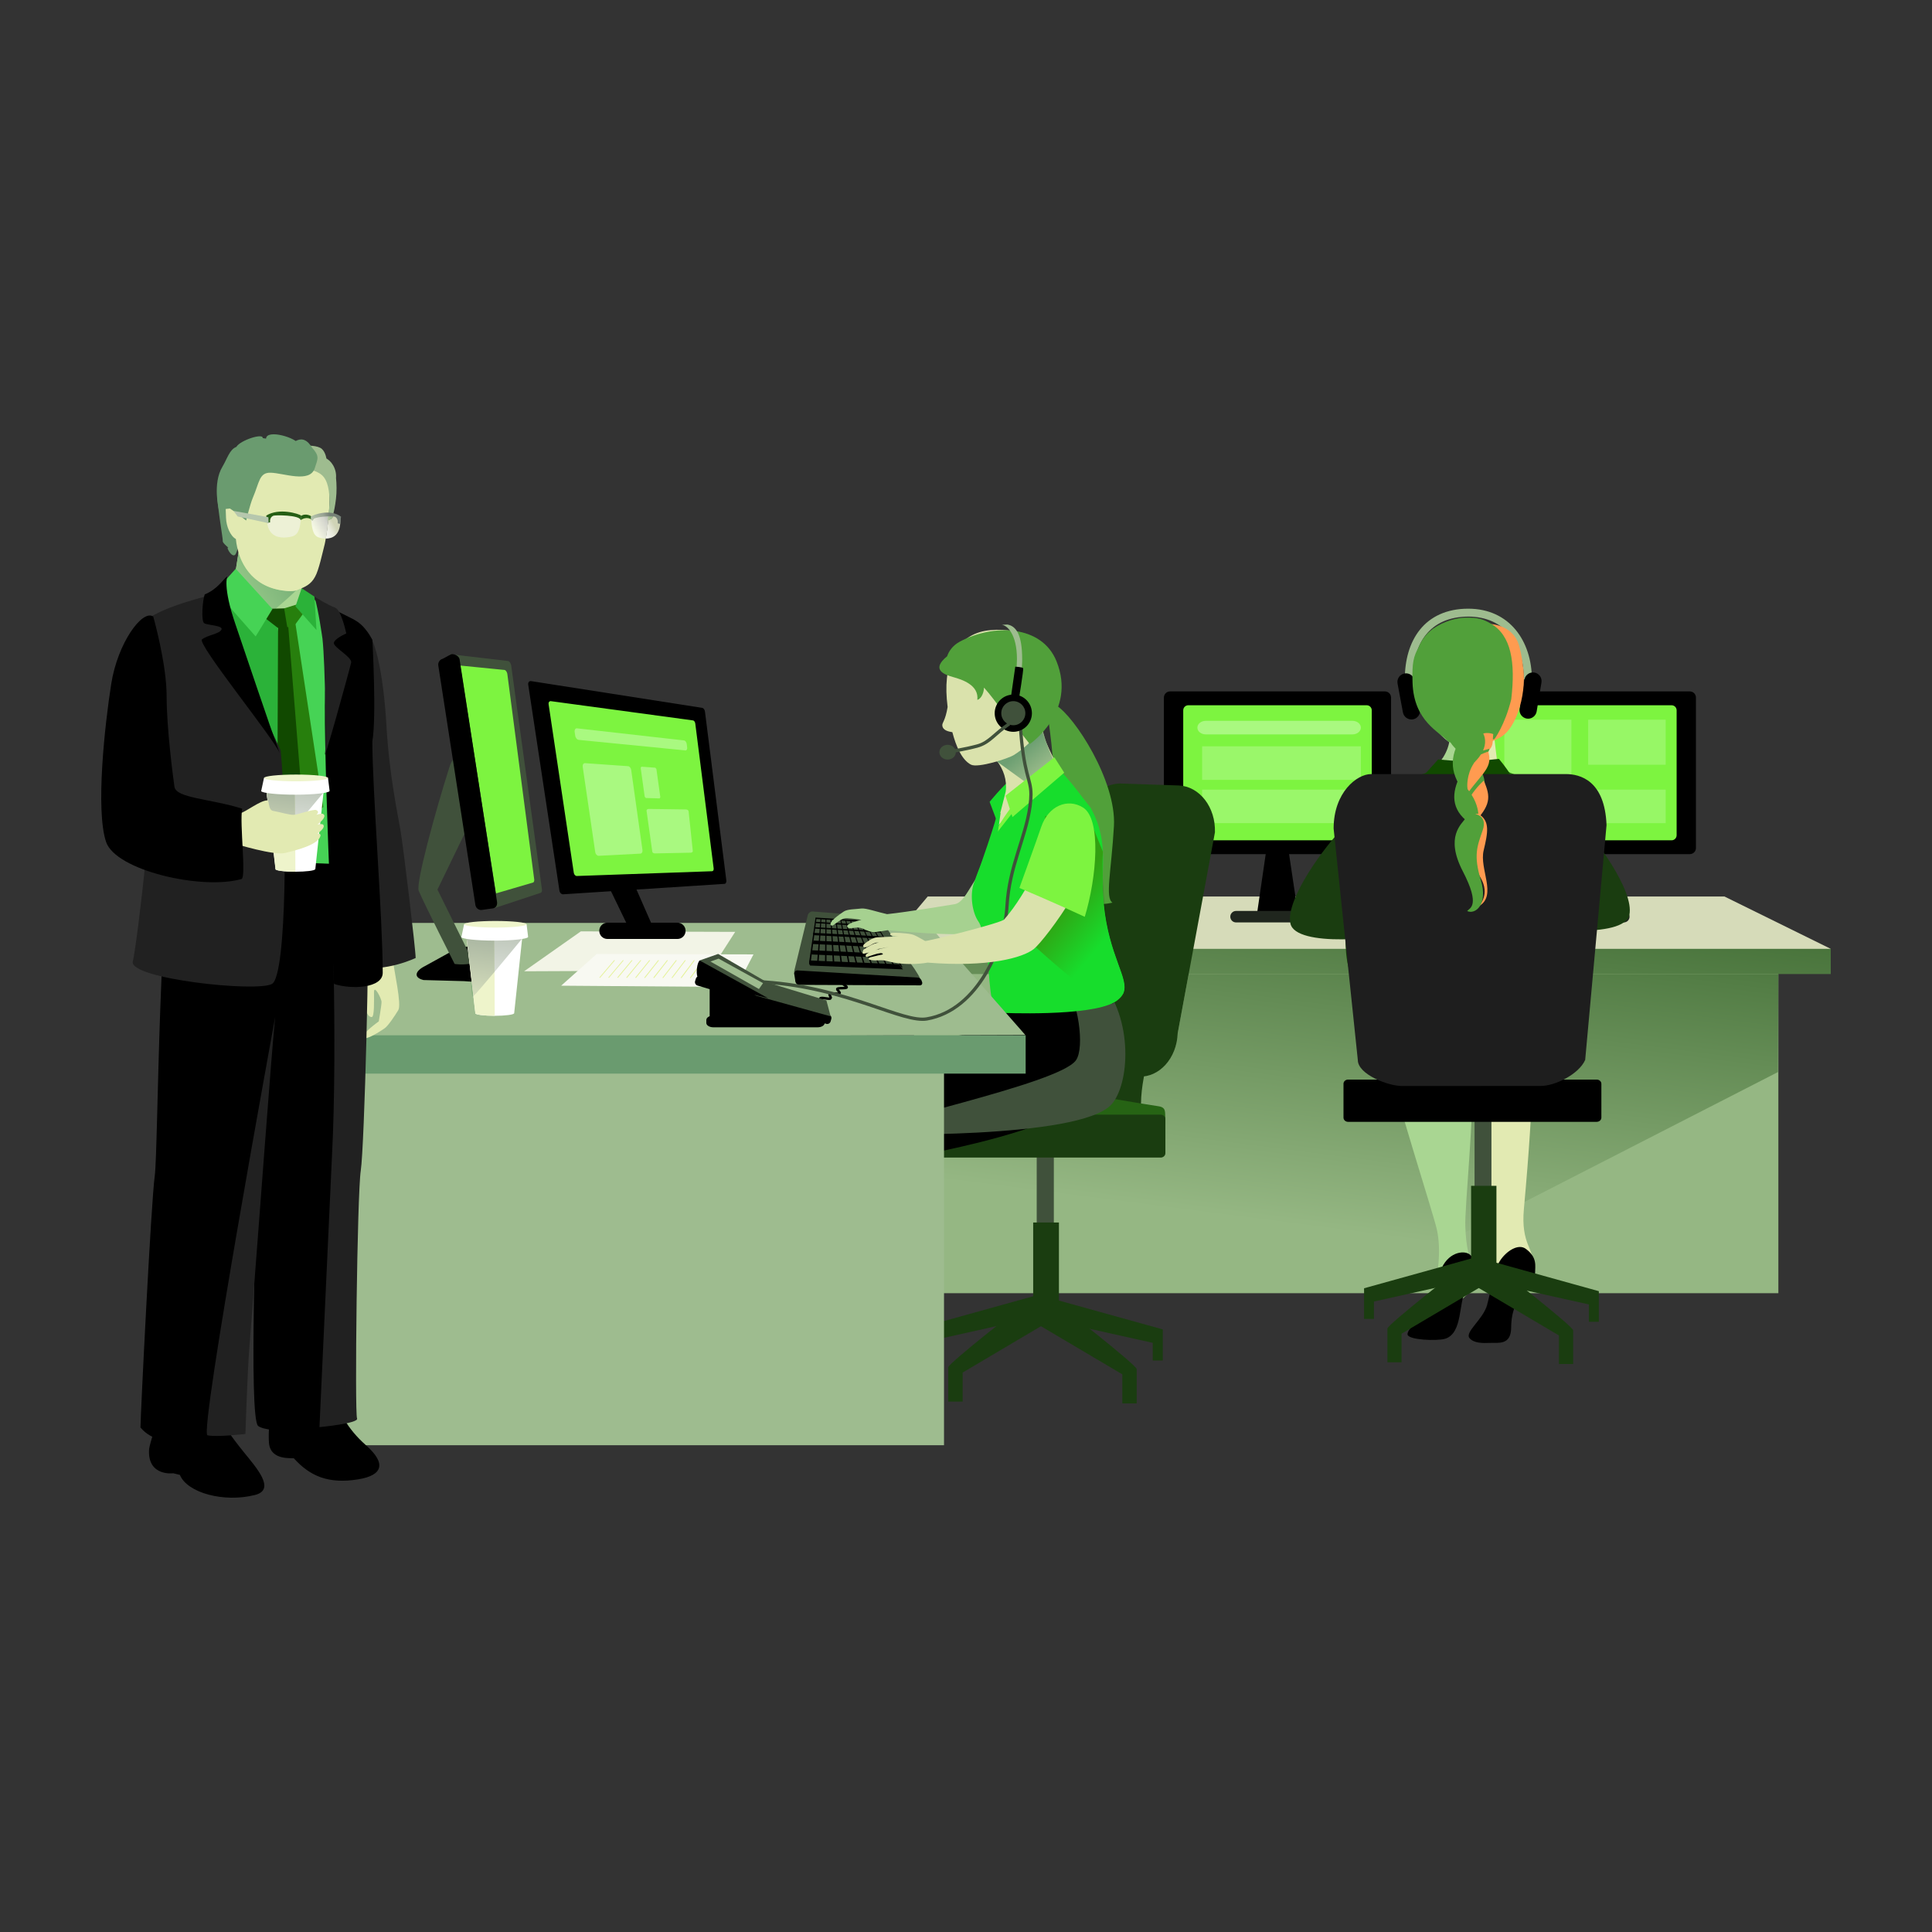 <svg xmlns="http://www.w3.org/2000/svg" xmlns:xlink="http://www.w3.org/1999/xlink" fill-rule="evenodd" clip-rule="evenodd" image-rendering="optimizeQuality" shape-rendering="geometricPrecision" text-rendering="geometricPrecision" viewBox="0 0 16666.66 16666.66" id="TaxiInformationCenter"><rect x="0" y="0" width="16666.66" height="16666.66" fill="#333333" stroke="none"/><defs><linearGradient id="r" x1="1842.64" x2="3236.6" y1="5221.1" y2="4259.06" gradientUnits="userSpaceOnUse"><stop offset="0" stop-color="#a9d692" class="stopColord6a092 svgShape"></stop><stop offset=".522" stop-color="#6aa670" class="stopColora6786a svgShape"></stop><stop offset="1" stop-color="#6aa670" class="stopColora6786a svgShape"></stop></linearGradient><linearGradient id="a" x1="2719.73" x2="2908.55" y1="4561.76" y2="4483.48" gradientUnits="userSpaceOnUse"><stop offset="0" stop-color="#b6c7ad" class="stopColorc7b1ad svgShape"></stop><stop offset=".537" stop-color="#99a394" class="stopColora39497 svgShape"></stop><stop offset=".788" stop-color="#768177" class="stopColor7e7681 svgShape"></stop><stop offset="1" stop-color="#768177" class="stopColor7e7681 svgShape"></stop></linearGradient><linearGradient id="i" x1="9230.6" x2="8692.4" y1="6911.86" y2="6253.86" gradientUnits="userSpaceOnUse"><stop offset="0" stop-color="#dae2ac" class="stopColore2b7ac svgShape"></stop><stop offset=".71" stop-color="#6d9f72" class="stopColor9f776d svgShape"></stop><stop offset="1" stop-color="#6d9f72" class="stopColor9f776d svgShape"></stop></linearGradient><linearGradient id="w" x1="2719.73" x2="2908.55" y1="4576.96" y2="4470.61" gradientUnits="userSpaceOnUse" xlink:href="#a"></linearGradient><linearGradient id="k" x1="9646.55" x2="9027.95" y1="8010.84" y2="7524.49" gradientUnits="userSpaceOnUse"><stop offset="0" stop-color="#2b2b2b" class="stopColor2b2b2b svgShape"></stop><stop offset=".639" stop-color="#1f211f" class="stopColor21201f svgShape"></stop><stop offset="1" stop-color="#1f211f" class="stopColor21201f svgShape"></stop></linearGradient><linearGradient id="x" x1="2458.4" x2="2601.56" y1="7512.68" y2="6362.42" gradientUnits="userSpaceOnUse"><stop offset="0" stop-color="#46d355" class="stopColor4686d3 svgShape"></stop><stop offset=".639" stop-color="#369940" class="stopColor366599 svgShape"></stop><stop offset="1" stop-color="#369940" class="stopColor366599 svgShape"></stop></linearGradient><linearGradient id="j" x1="9624.49" x2="9115.28" y1="8010.81" y2="7524.42" gradientUnits="userSpaceOnUse"><stop offset="0" stop-color="#1a3d10" class="stopColor11103d svgShape"></stop><stop offset=".639" stop-color="#132c0c" class="stopColor0d0c2c svgShape"></stop><stop offset="1" stop-color="#132c0c" class="stopColor0d0c2c svgShape"></stop></linearGradient><linearGradient id="b" x1="4162.79" x2="4330.6" y1="8895.56" y2="7546.87" gradientUnits="userSpaceOnUse"><stop offset="0" stop-color="#eef4cb" class="stopColorcbe4f4 svgShape"></stop><stop offset=".639" stop-color="#a4b19e" class="stopColor9eacb1 svgShape"></stop><stop offset="1" stop-color="#a4b19e" class="stopColor9eacb1 svgShape"></stop></linearGradient><linearGradient id="t" x1="2719.73" x2="2908.55" y1="4576.96" y2="4470.61" gradientUnits="userSpaceOnUse"><stop offset="0" stop-color="#f5f8e4" class="stopColorf8eae4 svgShape"></stop><stop offset=".537" stop-color="#d3d4cd" class="stopColord4cdcf svgShape"></stop><stop offset=".788" stop-color="#b2b9af" class="stopColorafafb9 svgShape"></stop><stop offset="1" stop-color="#b2b9af" class="stopColorafafb9 svgShape"></stop></linearGradient><linearGradient id="d" x1="11259.15" x2="11762.3" y1="10989.4" y2="7075.84" gradientUnits="userSpaceOnUse"><stop offset="0" stop-color="#95b783" class="stopColor8397b7 svgShape"></stop><stop offset=".102" stop-color="#95b783" class="stopColor8397b7 svgShape"></stop><stop offset=".91" stop-color="#436f36" class="stopColor36496f svgShape"></stop><stop offset="1" stop-color="#436f36" class="stopColor36496f svgShape"></stop></linearGradient><linearGradient id="y" x1="2458.4" x2="2601.56" y1="7512.86" y2="6362.29" gradientUnits="userSpaceOnUse" xlink:href="#b"></linearGradient><linearGradient id="c" x1="4162.85" x2="4330.63" y1="8895.4" y2="7546.96" gradientUnits="userSpaceOnUse"><stop offset="0" stop-color="#9ebc8f" class="stopColor8fa4bc svgShape"></stop><stop offset=".639" stop-color="#609966" class="stopColor6f7b88 svgShape"></stop><stop offset="1" stop-color="#609966" class="stopColor6f7b88 svgShape"></stop></linearGradient><linearGradient id="h" x1="9230.6" x2="8692.4" y1="6911.86" y2="6253.86" gradientUnits="userSpaceOnUse"><stop offset="0" stop-color="#ffffff" class="stopColorffffff svgShape"></stop><stop offset=".71" stop-color="#9dc08b" class="stopColorb3a6a1 svgShape"></stop><stop offset="1" stop-color="#9dc08b" class="stopColorb3a6a1 svgShape"></stop></linearGradient><linearGradient id="q" x1="1842.61" x2="3236.76" y1="5221.13" y2="4259.06" gradientUnits="userSpaceOnUse"><stop offset="0" stop-color="#ffffff" class="stopColorffffff svgShape"></stop><stop offset=".522" stop-color="#bdc6b9" class="stopColorc6c0b9 svgShape"></stop><stop offset="1" stop-color="#bdc6b9" class="stopColorc6c0b9 svgShape"></stop></linearGradient><linearGradient id="n" x1="4162.76" x2="4330.57" y1="8895.56" y2="7546.84" gradientUnits="userSpaceOnUse" xlink:href="#c"></linearGradient><linearGradient id="l" x1="9639.47" x2="9058.54" y1="8010.81" y2="7524.42" gradientUnits="userSpaceOnUse"><stop offset="0" stop-color="#51a03a" class="stopColora0593a svgShape"></stop><stop offset=".639" stop-color="#3d7c2a" class="stopColor7c432a svgShape"></stop><stop offset="1" stop-color="#3d7c2a" class="stopColor7c432a svgShape"></stop></linearGradient><linearGradient id="s" x1="2723.02" x2="2904.97" y1="4576.96" y2="4470.61" gradientUnits="userSpaceOnUse"><stop offset="0" stop-color="#ffffff" class="stopColorffffff svgShape"></stop><stop offset=".537" stop-color="#e7e9db" class="stopColordbe2e9 svgShape"></stop><stop offset=".788" stop-color="#cfd3b6" class="stopColorb6c4d3 svgShape"></stop><stop offset="1" stop-color="#cfd3b6" class="stopColorb6c4d3 svgShape"></stop></linearGradient><linearGradient id="u" x1="2719.73" x2="2908.55" y1="4576.96" y2="4470.61" gradientUnits="userSpaceOnUse"><stop offset="0" stop-color="#e6e8d8" class="stopColord8dfe8 svgShape"></stop><stop offset=".537" stop-color="#ced2b4" class="stopColorb4c2d2 svgShape"></stop><stop offset=".788" stop-color="#9ebc8f" class="stopColor8fa4bc svgShape"></stop><stop offset="1" stop-color="#9ebc8f" class="stopColor8fa4bc svgShape"></stop></linearGradient><linearGradient id="o" x1="4162.79" x2="4330.66" y1="8895.56" y2="7546.84" gradientUnits="userSpaceOnUse"><stop offset="0"></stop><stop offset=".639"></stop><stop offset="1"></stop></linearGradient><linearGradient id="e" x1="2458.4" x2="2601.56" y1="7512.86" y2="6362.29" gradientUnits="userSpaceOnUse"><stop offset="0" stop-color="#ffffff" class="stopColorffffff svgShape"></stop><stop offset=".639" stop-color="#bdc6b9" class="stopColorc6c0b9 svgShape"></stop><stop offset="1" stop-color="#bdc6b9" class="stopColorc6c0b9 svgShape"></stop></linearGradient><linearGradient id="g" x1="11259.15" x2="11762.3" y1="10989.4" y2="7075.84" gradientUnits="userSpaceOnUse" xlink:href="#d"></linearGradient><linearGradient id="v" x1="2719.73" x2="2908.52" y1="4576.96" y2="4470.61" gradientUnits="userSpaceOnUse" xlink:href="#a"></linearGradient><linearGradient id="m" x1="9608.21" x2="9020.04" y1="8010.81" y2="7524.42" gradientUnits="userSpaceOnUse"><stop offset="0" stop-color="#17dd2c" class="stopColor177fdd svgShape"></stop><stop offset=".639" stop-color="#32a012" class="stopColor1260a0 svgShape"></stop><stop offset="1" stop-color="#32a012" class="stopColor1260a0 svgShape"></stop></linearGradient><linearGradient id="p" x1="4162.79" x2="4330.6" y1="8895.56" y2="7546.87" gradientUnits="userSpaceOnUse" xlink:href="#e"></linearGradient><linearGradient id="f" x1="11259.15" x2="11762.3" y1="10989.4" y2="7075.84" gradientUnits="userSpaceOnUse"><stop offset="0" stop-color="#ffffff" class="stopColorffffff svgShape"></stop><stop offset=".102" stop-color="#ffffff" class="stopColorffffff svgShape"></stop><stop offset=".91" stop-color="#6a9b6f" class="stopColor6a7b9b svgShape"></stop><stop offset="1" stop-color="#6a9b6f" class="stopColor6a7b9b svgShape"></stop></linearGradient></defs><rect width="16666.66" height="16666.66" fill="none"></rect><polygon fill="#95b783" fill-rule="nonzero" points="7885.65 11155.97 15341.32 11155.97 15341.32 8047.05 7885.65 8047.05" class="color8397b7 svgShape"></polygon><polygon fill="url(#f)" points="7885.65 10823.47 7425.76 10823.47 7885.65 10177.86"></polygon><path fill="url(#d)" d="M12263.28 10823.47l-4377.63 0 0 -645.61 166.6 -233.8c246.1,-50.13 547.27,-120.43 806.01,-207.5 338.69,-37.39 632.78,-101.24 730.09,-209.38 46.84,-52.01 83.01,-139.3 102.84,-245.3l132.44 5.97c4.06,0.19 8.11,0.35 12.17,0.35 173.02,0 316.94,-164.91 323.94,-375.41l94.6 -510.14 5086.42 0 -2.91 845.67 -3074.57 1575.15z"></path><polygon fill="url(#g)" points="15793.32 8185.39 15793.32 8402.66 7623.46 8402.66 7623.46 7950.53 15199.76 7950.53"></polygon><polygon fill="#d6dbb9" fill-rule="nonzero" points="15793.32 8185.39 7623.46 8185.39 8003.14 7733.71 14876.14 7733.71" class="colorb9c9db svgShape"></polygon><polygon fill-rule="nonzero" points="10929.34 7295.6 10838.7 7917.74 11202.61 7917.74 11111.49 7308.66" fill="#000000" class="color000000 svgShape"></polygon><path fill-rule="nonzero" d="M12000.16 7315.42c0,29.28 -23.53,52.81 -52.84,52.81l-1853.81 0c-29.05,0 -52.93,-23.53 -52.93,-52.81l0 -1297.67c0,-29.6 23.88,-53.13 52.93,-53.13l1853.81 0c29.31,0 52.84,23.53 52.84,53.13l0 1297.67z" fill="#000000" class="color000000 svgShape"></path><path fill="#7df440" fill-rule="nonzero" d="M11833.78 7205.12c0,24.14 -19.57,43.96 -43.58,43.96l-1539.01 0c-24.68,0 -43.93,-19.83 -43.93,-43.96l0 -1077.3c0,-24.33 19.25,-43.9 43.93,-43.9l1539.01 0c24.01,0 43.58,19.57 43.58,43.9l0 1077.3z" class="color409af4 svgShape"></path><path fill="#20261e" fill-rule="nonzero" d="M11427.64 7907.84c0,27.39 -22.41,49.59 -49.78,49.59l-715.11 0c-27.27,0 -49.46,-22.19 -49.46,-49.59 0,-27.23 22.19,-49.45 49.46,-49.45l715.11 0c27.36,0 49.78,22.22 49.78,49.45z" class="color1e2326 svgShape"></path><path fill="#a9f980" fill-rule="nonzero" d="M11667.09 6335.38l-1265.2 0c-39.88,0 -72.54,-25.89 -72.54,-58.46 0,-32.5 32.66,-58.65 72.54,-58.65l1265.2 0c39.88,0 72.44,26.15 72.44,58.65 0,32.57 -32.57,58.46 -72.44,58.46z" class="color80c6f9 svgShape"></path><polygon fill="#9af76a" fill-rule="nonzero" points="10370.48 6727.67 11739.51 6727.67 11739.51 6438.34 10370.48 6438.34" class="color6ab7f7 svgShape"></polygon><path fill="#9af76a" fill-rule="nonzero" d="M11739.54 7101.06l-1262.87 0c-12.39,-90.67 -50.89,-171.32 -106.19,-229.53l0 -59.48 1369.06 0 0 289.01z" class="color6ab7f7 svgShape"></path><polygon fill-rule="nonzero" points="13559.35 7295.6 13468.45 7917.74 13832.71 7917.74 13741.37 7308.66" fill="#000000" class="color000000 svgShape"></polygon><path fill-rule="nonzero" d="M14630.26 7315.42c0,29.28 -23.44,52.81 -53.16,52.81l-1853.27 0c-29.5,0 -53.29,-23.53 -53.29,-52.81l0 -1297.67c0,-29.6 23.79,-53.13 53.29,-53.13l1853.27 0c29.72,0 53.16,23.53 53.16,53.13l0 1297.67z" fill="#000000" class="color000000 svgShape"></path><path fill="#7df440" fill-rule="nonzero" d="M14463.7 7205.12c0,24.14 -19.38,43.96 -43.71,43.96l-1539.04 0c-24.33,0 -43.93,-19.83 -43.93,-43.96l0 -1077.3c0,-24.33 19.6,-43.9 43.93,-43.9l1539.04 0c24.33,0 43.71,19.57 43.71,43.9l0 1077.3z" class="color409af4 svgShape"></path><path fill="#20261e" fill-rule="nonzero" d="M14057.51 7907.84c0,27.39 -22.19,49.59 -49.55,49.59l-714.89 0c-27.46,0 -50.13,-22.19 -50.13,-49.59 0,-27.23 22.67,-49.45 50.13,-49.45l714.89 0c27.36,0 49.55,22.22 49.55,49.45z" class="color1e2326 svgShape"></path><polygon fill="#97f766" fill-rule="nonzero" points="12977.37 7107.07 13555.93 7107.07 13555.93 6208.81 12977.37 6208.81" class="color66b4f7 svgShape"></polygon><polygon fill="#97f766" fill-rule="nonzero" points="13700.6 6597.28 14369.22 6597.28 14369.22 6208.81 13700.6 6208.81" class="color66b4f7 svgShape"></polygon><polygon fill="#97f766" fill-rule="nonzero" points="13700.6 7101.06 14369.22 7101.06 14369.22 6812.05 13700.6 6812.05" class="color66b4f7 svgShape"></polygon><polygon fill="#a6d190" fill-rule="nonzero" points="8300.13 7772.12 8559.77 7351.92 8687.25 7843 8427.53 8036.61 8323.79 7965.89" class="colord19d90 svgShape"></polygon><path fill="#1a3d10" fill-rule="nonzero" d="M10028.18 8768.39c-113.44,245.65 -226.17,698.86 -170.08,868.75 56.64,170.17 -453.24,37.83 -453.24,37.83l189.11 -925.26 434.22 18.68z" class="color11103d svgShape"></path><path fill="#266314" fill-rule="nonzero" d="M10053.41 9652.88c-6.19,-53.7 12.96,-100.67 -63.19,-110.25 -75.48,-9.32 -736.41,-122.76 -736.41,-122.76l-1520.33 141.79 264.23 236.2 2055.69 -144.98z" class="color142163 svgShape"></path><path fill="#40513b" fill-rule="nonzero" d="M9091.08 10744.32c0,20.82 -16.48,37.39 -37.29,37.39l-73.88 0c-20.4,0 -36.62,-16.57 -36.62,-37.39l0 -814.12c0,-20.5 16.22,-37.2 36.62,-37.2l73.88 0c20.81,0 37.29,16.7 37.29,37.2l0 814.12z" class="color2b2b2b svgShape"></path><path fill="#1a3d10" fill-rule="nonzero" d="M10053.41 9948.56c0,20.63 -18.36,37.39 -41.12,37.39l-2176.06 0c-22.19,0 -40.45,-16.76 -40.45,-37.39l0 -295.68c0,-20.94 18.26,-37.26 40.45,-37.26l2176.06 0c22.76,0 41.12,16.31 41.12,37.26l0 295.68z" class="color11103d svgShape"></path><polygon fill="#1a3d10" fill-rule="nonzero" points="8912.89 11355.45 9134.97 11355.45 9134.97 10546.08 8912.89 10546.08" class="color11103d svgShape"></polygon><path fill="#1a3d10" fill-rule="nonzero" d="M8906.69 11192.36c-76.28,62.52 -726.61,567.71 -726.61,603.5 0,35.92 0,295.24 0,295.24l124.45 0 0 -250.54 702.15 -415.73 0 -205.2 -100 -27.27z" class="color11103d svgShape"></path><path fill="#1a3d10" fill-rule="nonzero" d="M9079.58 11207.6c76.47,62.96 726.48,567.77 726.48,603.81 0,35.79 0,295.07 0,295.07l-124.14 0 0 -250.6 -702.5 -415.51 0 -205.81 100.16 -26.98z" class="color11103d svgShape"></path><polygon fill="#1a3d10" fill-rule="nonzero" points="9066.05 11200.28 10030.99 11468.22 10030.99 11736.51 9944.47 11736.51 9944.47 11584.25 9141.75 11405.58" class="color11103d svgShape"></polygon><polygon fill="#1a3d10" fill-rule="nonzero" points="8941.94 11174.45 7975.75 11442.74 7975.75 11710.97 8062.27 11710.97 8062.27 11558.89 8865.12 11379.91" class="color11103d svgShape"></polygon><path fill="#1a3d10" fill-rule="nonzero" d="M10159.73 8912.8c-7.09,215.32 -157.69,383.07 -336.1,375.05l-237.54 -10.57c-178.51,-8.46 -317.84,-188.88 -310.88,-404.39l63.76 -1738.17c7.22,-215.32 157.91,-383.04 336.45,-375.28l494.46 16.57c178.95,7.98 317.71,188.76 310.97,404.05l-321.13 1732.74z" class="color11103d svgShape"></path><path fill-rule="nonzero" d="M9433.92 8454.25c288.78,338.34 76.24,666.55 -1.47,926.06 -117.59,392.2 -1863.62,650.59 -1863.62,650.59l-661.73 -817.06 1712.47 -352.77 55.07 -493.09 759.27 86.27z" fill="#000000" class="color000000 svgShape"></path><path fill="#40513b" fill-rule="nonzero" d="M9588.35 9527.18c-273.94,304.33 -2107.03,257.98 -2107.03,257.98l-163.34 31.54c155.55,-130.01 1819.14,-460.72 1964.22,-670.67 77.84,-112.42 18.13,-519.69 -103.29,-683.76l314.14 -7.34c288.91,338.56 250.73,899.5 95.3,1072.26z" class="color2b2b2b svgShape"></path><path fill="#51a03a" fill-rule="nonzero" d="M9113.23 6086.59c155.1,93.36 518.47,650.11 496.28,1040.04 -22.41,390.16 -78.29,617.04 -12.74,660.26 -97.86,20.02 -207.02,42.69 -264.58,-240.57 -57.76,-282.72 -251.05,-507.2 -241.47,-736.06 10.25,-228.98 -49.46,-619.14 -49.46,-619.14l71.96 -104.53z" class="colora0593a svgShape"></path><path fill="#17dd2c" fill-rule="nonzero" d="M8714.07 6729.62c-68.04,53.93 -176.94,187.64 -176.94,187.64l93.48 249.17 148.56 -342.23 -65.1 -94.57z" class="color177fdd svgShape"></path><path fill="#dae2ac" fill-rule="nonzero" d="M9261.12 6824.76c-63.5,-118.83 -297.12,-368.64 -377.1,-964.47 -32.76,-246.13 -484.98,549.31 -484.98,549.31 145.62,59.93 301.97,217.27 277.07,418.32 -92.14,373.58 -190.89,694.87 -170.97,681.78 -53.06,219.95 803.3,-654.39 755.98,-684.94z" class="colore2b7ac svgShape"></path><path fill="url(#h)" d="M8608.07 6574.73l-15.29 -11.05c1.56,-1.02 3.13,-2.01 4.72,-3.03 3.61,4.63 7.09,9.23 10.57,14.08zm420.71 -161.74c-28.96,-69.03 -56.99,-147.79 -81.67,-237.76 9.58,-14.85 14.75,-23.44 14.75,-23.44 0,0 21.3,128.41 66.92,261.2z"></path><path fill="url(#i)" d="M8914.8 6796.83l-306.73 -222.09c-3.48,-4.85 -6.96,-9.45 -10.57,-14.08 159.48,-103.41 304.21,-315.16 349.61,-385.43 24.68,89.97 52.71,168.74 81.67,237.76 21.74,63.19 48.98,127.52 82.09,179.31 13.41,20.72 26.94,42.5 40,63.95 -116.25,56.8 -125.92,47.8 -215.7,121.87 -5.17,4.41 -12.16,10.76 -20.37,18.71z"></path><polygon fill-rule="nonzero" points="8365.27 6174.75 8365.01 6174.75" fill="#000000" class="color000000 svgShape"></polygon><path fill="#17dd2c" fill-rule="nonzero" d="M8935.17 6778.12c-60.47,50.25 -349.73,373.07 -349.73,373.07 -45.59,149.45 -129.76,299.7 -186.39,474.41 -33.33,102.84 -10.03,251.97 42.78,325.95 47.22,65.9 83.23,358.2 87.51,426.11 31.77,487.15 106,359.76 106,359.76 0,0 760.96,34.32 977.56,-91.67 254.88,-148.69 -127.52,-339.93 -99.23,-1133.33 7.09,-199.29 -1.47,-356.15 -106.1,-545.65 -52.39,-61.59 -157.91,-212.64 -254.46,-311.61 -118.36,57.98 -127.61,48.44 -217.94,122.96z" class="color177fdd svgShape"></path><path fill="#dae2ac" fill-rule="nonzero" d="M8128.94 6257.7c-2.01,-24.55 26.37,-39.33 45.75,-158.62 -4.05,-33.36 -5.97,-57.69 -6.89,-67.69 -28.26,-344.66 105.33,-573.61 379.36,-595.7 274.13,-22.67 492.42,90.67 520.93,435.75 27.71,344.53 -166.37,543.95 -319.53,640.56 -51.37,32.63 -311.9,114.78 -371.61,84.7 -80.07,-40.74 -130.07,-160.76 -161.27,-280.36 -28.16,-5.36 -82.79,-12.52 -86.75,-58.65z" class="colore2b7ac svgShape"></path><path fill="#51a03a" fill-rule="nonzero" d="M9113.71 5703.49c-126.4,-312.22 -540.66,-324.48 -832.83,-168.83 -65.9,35.47 -96.2,85.63 -110.37,126.72 -141.12,114.65 -26.82,157.82 51.47,179.44 79.76,21.87 224.13,69.6 209.06,196.9 28.03,-7.44 55.07,-49.56 57.76,-105.78 43.83,47.51 133.26,164.56 147.67,191.02 13.54,26.6 17.15,-70.4 67.59,-17.91 68.71,71.2 41.22,137.86 41.22,137.86l138.22 175.8c0,0 407.27,-278.06 230.23,-715.21z" class="colora0593a svgShape"></path><path fill="#7df440" fill-rule="nonzero" d="M8536.24 7264.4c155.78,-290.19 180.2,-267.39 227.74,-374.16 29.28,-65.58 34.13,40.52 34.13,40.52l-261.87 333.64z" class="color409af4 svgShape"></path><path fill="#17dd2c" fill-rule="nonzero" d="M8605.93 6989.79c8.24,41.09 -181,570.39 -181,570.39l164.11 -243.87 42.15 -300.15 -25.26 -26.37z" class="color177fdd svgShape"></path><polygon fill="#9ebc8f" fill-rule="nonzero" points="8844.85 8928.34 1781.69 8950.73 3026.07 7961.58 7996.02 7961.58" class="color8fa4bc svgShape"></polygon><polygon fill="#9ebc8f" fill-rule="nonzero" points="2370.89 12467.39 8143.66 12467.39 8143.66 9100.69 2370.89 9100.69" class="color8fa4bc svgShape"></polygon><polygon fill="#6a9b6f" fill-rule="nonzero" points="8848.01 9261.92 1813.46 9261.92 1803.66 8931.16 8848.01 8931.16" class="color6a7b9b svgShape"></polygon><path fill-rule="nonzero" d="M7145.31 8116.36l-0.09 0.57 0.09 -0.26 0 -0.32zm-956.26 387.44l0 0zm0 0l-0.54 0 0 -1.82 0.54 1.82zm661.28 178.09l0.45 0 -0.45 0.09 0 -0.09zm282.02 -536.93l0.26 0 -0.26 0zm61.62 28.51l2.36 -6.67 -2.36 6.67zm4.5 24.2l-0.77 -0.8 0.77 0.8zm13.31 13.98l-0.13 -0.7 0.13 0.7zm-14.78 11.46l0 0zm9.58 0l5.2 -8.65 -5.2 8.65zm3.06 7.19l0 -0.29 0 0.29zm-51.15 11.27l0 -0.09 0 0.09zm19.83 24.91l-0.13 -0.1 0.13 0.1zm89.07 22.44l2.36 -4.76 -0.32 0 -2.04 4.76zm-6.74 4.24l-1.24 0 1.24 0zm3.26 0.45l7.54 -0.45 -6.86 0 -0.67 0.45zm28.48 16.89l2.49 -5.49 -2.49 5.49zm52.71 86.07l0 0zm-495.13 306.57c-24.87,-3.13 -39.4,-29.24 -48.66,-31.42l0 0.35 -1.69 0c-9.9,0.67 -35.57,22.32 -57.66,23.76l-4.28 -0.13c-28.83,-11.72 -21.3,-43.9 -26.12,-37.48l-0.67 -0.13c-11.27,-0.67 -43.93,14.56 -64.88,15.23l-7.89 -1.02 -13.31 -19.51 2.81 -19.83 -1.12 0c-12.71,-0.54 -44.48,9.93 -63.98,10.15l-10.69 -1.95 -11.02 -16.09 6.86 -23.31 -0.13 0c-13.41,-0.32 -44.25,8.02 -62.74,8.37l-11.59 -2.04 -10.38 -15.65 7.57 -23.98c-13.63,0.22 -44.06,8.87 -62.42,9.1l-10.7 -1.66 -11.49 -17.46 4.98 -21.96c-13.63,0 -44.83,12.26 -63.54,12.7l-7.31 -0.7c-16.57,-6.07 -16.35,-21.39 -17.46,-28.67l-2.36 -9.48c-9.48,-1.56 -37.16,21.3 -59.93,22.54l-1.25 0c-25,-3.96 -42.78,-30.91 -49.9,-29.08l-2.81 -21.17 2.27 -0.35c26.47,3.03 44.03,31.99 51.12,29.53l0.57 0c8.68,1.56 36.72,-21.3 59.93,-22.76l5.4 0.35c28.38,14.53 16.12,45.94 20.05,38.38l1.69 0c11.59,0.48 44.38,-12.29 64.75,-12.58l9.58 1.44 11.14 16.92 -5.4 22.63 0.67 0c12.83,0.22 44.06,-8.91 63.19,-9.22l11.72 2.23 10.02 15.33 -7.89 24.17c13.41,0 43.93,-8.17 62.52,-8.43l11.62 2.01 10.57 15.8 -6.86 23.63c13.28,-0.09 44.73,-10.12 63.63,-10.34l10.02 1.59 12.3 19.48 -2.81 19.51c12.04,0.51 44.7,-14.65 64.88,-15.1l6.51 1.02c26.91,13.95 20.28,43.68 23.08,36.81l1.47 0c8.69,1.47 35.7,-22.22 59.35,-24.11l1.92 0.67c25.57,4.95 40.45,34 46.74,30.65l0.35 0.09c4.85,3.61 12.74,-25.8 38.86,-33.43l4.41 -0.35c23.08,0.64 54.15,20.94 66.79,19.93l1.66 0c5.75,5.84 -2.68,-24.56 25.7,-38.73l8.2 -1.06c21.3,0.48 54.09,13.22 67.81,12.77l3.39 -0.13 -1.12 -1.25 -1.69 -18.71c-0.67,-5.72 2.14,-17.69 12.61,-20.94l13.41 -2.14c19.12,0.13 48.08,6.99 62.74,6.86l2.14 0c-2.49,-5.14 -8.91,-15.55 -9.8,-26.43l8.78 -15.01 22.51 -3.83c15.1,0 34.13,2.01 47.44,2.01l6.29 0c-6.07,-5.72 -16.76,-16.19 -19.16,-29.25l5.3 -10.82c16.44,-10.34 50.93,-7.09 70.3,-8.91l-5.97 -4.25c-8.69,-7.79 -19.28,-9.16 -22.41,-25.7l2.81 -7.66c13.28,-12.71 42.33,-13.28 61.27,-16.22l-8.56 -3.39c-12.84,-8.46 -26.37,-5.17 -32.12,-25.35l1.92 -6.74 2.59 -2.24c7.57,-10.19 17.24,-8.24 28.96,-13.76l14.53 -4.5 -11.05 -2.46c-17.21,-5.33 -31.42,-2.97 -42.56,-17.81l-1.34 -5.52c4.6,-16.44 20.5,-23.43 31.42,-28.93l-19.16 -1.37c-18.68,-1.21 -34.67,0.57 -47.63,-7.66l-4.28 -9 7.09 -12.17 -19.26 1.47 -2.94 0 -7.09 -2.59 -5.52 -9.13 7.89 -12.52 -16.57 1.15 -3.48 -0.48 -9.58 -3.57 -3.38 -8.24 8.24 -12.52 -12.39 0.38 -4.85 -0.29 -10.12 -3.93 -3.61 -7.98 8.56 -12.93 -4.95 0 -6.77 -0.16 -14.08 -5.84 -1.92 -5.84 9.8 -13.28 -3.83 -0.22 -6.19 -0.48 -11.27 -4.63 0 -0.09 -3.26 -7.44 11.15 -13.82 -0.45 -0.09 -5.84 -1.15 -7.66 -2.81 0 0.32 -5.65 -6.99 -0.22 -0.64 -0.45 -1.95c5.4,-13.85 8.78,-11.84 12.39,-12.48l-6.77 -5.07 -3.8 -3.04 -0.13 0 -0.8 -1.05 -0.89 -1.66 -1.47 -4.98 3.16 -7.66 2.14 -1.54 7.54 -3.06 5.43 -1.02 8.11 -1.08c-4.85,-1.25 -9.57,-4.63 -14.3,-14.88l8.43 -10.92 3.07 10.92 10.12 0 -7.67 0 3.96 -7.09 0.09 -0.57 3.96 1.89 16.89 4.41c13.28,6.77 25.35,-0.57 33.68,21.3l-0.7 4.28 -9 7.76 6.77 10.5 0.1 15.42 4.18 4.5 7.31 20.15 2.36 1.92 11.27 19.28 3.61 2.81 13.28 16.89 -17.34 0 -0.44 0.77 6.99 -0.22 4.37 0.22 11.85 4.18 2.81 2.94 0 4.72 -6.32 11.27 12.16 -0.89 2.81 0 10.25 3.48 22.89 19.25 -4.19 0 5.75 2.4 14.08 10.25 -12.96 6.07 -17.78 12.7 -0.8 0.45 14.53 0.48c19.03,2.24 33.46,-1.72 47.99,11.5l1.82 6.64c-5.2,18.13 -24.01,24.9 -34.7,30.74l20.72 4.92c15.9,6.35 29.41,1.37 38.98,17.27l0.54 -0.22 0.22 0.22 1.02 2.81 0 0.64 0.45 0.39 1.47 12.16 -6.87 0c-6.99,7.98 -16.35,6.29 -26.59,11.59l-21.04 6.77 10.92 4.5c12.61,8.56 26.02,5.3 32.09,25.67l-1.12 5.43c-14.88,17.69 -49.68,14.72 -67.69,18.9l7.31 5.52c8.46,7.44 18.81,9.13 22.19,25.54l-3.7 9.61c-13.41,10.25 -28.16,6.77 -46.74,8.78 -11.27,-0.13 -22.54,0.32 -29.41,1.47 5.75,5.49 17.02,16.31 19.25,29.37l-7.09 12.87 -23.53 4.25c-15.1,0 -34.04,-1.88 -47.44,-1.88l-9.23 0.44c2.59,5.04 9.23,15.2 10.15,26.69l-10.25 15.9 -14.3 2.24c-19.06,-0.35 -48.21,-6.87 -62.74,-6.64l-5.65 0.45 0.89 0.99 1.82 18.71c0.32,6.29 -2.71,18.26 -14.52,21.74l-9.13 1.02c-21.39,-0.57 -53.96,-13.5 -67.81,-12.93l-2.68 0.42c-5.97,-5.85 2.46,26.15 -28.51,39.3l-4.37 0.13c-23.66,-0.8 -55.2,-20.85 -66.79,-20.28l-1.02 0.42c-6.64,-3.32 -13.19,27.3 -42.59,33.14l0 0.45z" fill="#000000" class="color000000 svgShape"></path><path fill="url(#j)" d="M9615.04 8648.12c-0.45,-1.06 -0.89,-1.95 -1.37,-2.81 6.54,-3.89 12.74,-7.79 18.36,-11.62 -5.62,5.39 -11.37,10.25 -16.98,14.43zm76.15 -80.78c52.94,-125.06 -125.7,-316.41 -169.54,-769.74 2.81,0 5.65,-0.13 8.46,-0.35 6.42,54.72 14.98,111.39 26.12,168.39 53.86,274.93 193.16,559.82 141.6,595.07 -1.37,0.86 -3.61,3.26 -6.64,6.64z"></path><path fill="url(#k)" d="M9586.21 8660.69c-1.02,0 -1.92,0 -2.94,-0.09 10.82,-4.76 20.59,-9.67 29.63,-14.85 0.22,-0.16 0.54,-0.35 0.77,-0.45 0.48,0.86 0.93,1.76 1.37,2.81 -10.38,7.73 -20.4,12.58 -28.83,12.58z"></path><path fill="url(#l)" d="M9521.65 7797.6c-7.22,-73.88 -10.7,-154.53 -9.13,-243.16 2.14,70.37 7.12,153.86 17.59,242.81 -2.81,0.22 -5.65,0.35 -8.46,0.35zm-7.66 -449.73c-0.1,-0.45 -0.1,-0.8 -0.1,-1.24l0.1 0.32c0,0 0,0.22 0,0.93z"></path><path fill="url(#m)" d="M9583.27 8660.6c-1.12,-0.19 -2.36,-0.48 -3.48,-0.93 -207.59,-74.87 -712.75,-552.25 -712.75,-552.25l151.14 -1068.52 386.68 39.08 109.03 268.64c0,0.44 0,0.8 0.1,1.24 -0.54,9.1 -4.95,89.75 -1.47,206.57 -1.57,88.63 1.91,169.28 9.13,243.16 43.84,453.34 222.47,644.68 169.54,769.74 -11.85,13.5 -35.28,43.8 -59.16,66.35 -5.62,3.83 -11.81,7.72 -18.36,11.62 -0.22,0.1 -0.54,0.29 -0.77,0.45 -9.04,5.17 -18.8,10.09 -29.63,14.85z"></path><path fill="#40513b" fill-rule="nonzero" d="M6904.96 8440.75c-16.22,-5.11 -61.27,-4.89 -53.16,-65.55l113.76 -468.12c3.93,-34.8 30.62,-44.7 42.46,-44.13l546.38 41.63c12.07,0.57 29.41,8.81 54.41,42.02l238.21 352.64c64.11,85.63 98.43,149.61 94.63,158.04l-1036.69 -16.54z" class="color2b2b2b svgShape"></path><path fill-rule="nonzero" d="M6984.46 8320.12c-3.57-.8-5.4-13.89-3.35-27.52l52.94-367.07 5.52-8.2 3.13 10.7-48.76 370.46c-1.59 12.83-5.52 21.84-8.68 22l-.8-.35zM7054.09 8322.58c-3.83-1.91-5.87-14.08-4.5-27.81l28.48-366.85 4.63-7.89 3.26 10.7-23.98 370.23c-.48 12.71-3.39 22.03-6.67 22.03l-1.21-.42zM7123.47 8324.59c-3.74-1.59-6.64-13.73-6.32-27.01l3.96-367.2 4.37-7.73 3.83 11.11.57 370.01c.45 12.07-2.14 21.52-5.52 21.39l-.89-.57zM7192.27 8327.75c-4.05-2.01-7.44-15.2-8.33-27.78l-20.05-367.01 4.06-7.79 4.85 10.63 24.42 369.88c.93 12.26-.89 21.71-4.5 21.71l-.45.35zM7260.54 8330.15c-4.28-1.82-8.78-14.56-10.03-28.16l-43.48-366.18 3.29-8.11 5.84 11.37 47.76 368.63c1.57 12.87.22 22.44-2.58 22.32l-.8.13zM7327.78 8331.94c-4.15-1.91-9.58-14.62-11.5-25.89l-66.57-367.78 2.26-8.11 6.55 11.5 71.61 369.21c2.14 12.52 1.69 21.17-1.57 21.3l-.8-.22zM7394.57 8333.98c-3.83-1.37-10.25-14.66-13.28-26.28l-89.43-366.85 2.14-7.95 6.86 10.89 94.73 368.96c3.16 12.42 3.03 21.8 0 21.8l-1.02-.57zM7460.79 8335.86c-4.15-1.6-10.92-13.5-14.85-26.12l-111.74-365.95 1.02-8.2 7.76 10.6 117.14 369.53c4.18 12.04 4.63 20.94 1.6 20.72l-.93-.57zM7526.14 8338.39c-3.83-1.37-11.4-14.46-15.9-26.5l-134.35-365.83.77-8.33 8.24 11.49 139.56 368.38c4.5 11.4 5.84 21.07 2.46 21.07l-.76-.29zM7591.02 8340.4c-3.73-1.72-12.51-13.98-17.69-26.63l-155.91-365.48.57-7.98 8.69 10.92 161.39 368.32c5.62 12.48 7.22 21.17 3.7 20.85l-.77 0zM7655.42 8342.51c-4.28-1.44-12.71-13.51-19.03-26.56l-177.52-365.06.13-7.89 8.69 10.63 183.23 367.71c6.32 12.42 8.91 21.52 5.3 21.39l-.8-.22zM7719.53 8344.55c-4.06-.89-13.63-12.74-20.4-26.6l-199.36-364.32-.44-8.24 10.37 11.5 204.53 367.13c7.09 12.65 9.45 21.46 6.19 21.46l-.89-.93zM7783.03 8347.49c-4.28-2.01-14.62-13.73-22.41-27.3l-219.73-364.23-1.15-8.33 10.83 11.37 225.5 367.07c7.31 11.94 10.57 21.49 7.76 21.49l-.8-.06z" fill="#000000" class="color000000 svgShape"></path><path fill-rule="nonzero" d="M6988.77 8329.45c-2.72-.45-6.1-10.92-6.9-22.76-.67-11.33 1.02-20.94 4.18-21.26l768.94 33.2c2.72.13 10.47 10.25 17.24 21.78 6.74 11.69 19.83 22.03 17.11 22.16l-9.57-.57-791.01-32.54zM7007 8234.05c-8.33-.13-6.06-8.2-6.99-18.83l3.51-17.75 712.4 33.11 12.74 21.62 3.35.22c6.1 10.7 8.68 15.58 5.65 15.2l-730.67-33.56z" fill="#000000" class="color000000 svgShape"></path><polygon fill-rule="nonzero" points="7010.48 8143.15 7009.04 8126.83 7014.53 8128.27 7017.7 8113.77 7659.95 8145.38 7673.78 8160.71 7677.96 8176.16 7021.3 8144.07" fill="#000000" class="color000000 svgShape"></polygon><polygon fill-rule="nonzero" points="7018.94 8067.35 7013.99 8057.1 7016.68 8047.21 7620.07 8079.04 7629.65 8089.51 7632.56 8099.34" fill="#000000" class="color000000 svgShape"></polygon><polygon fill-rule="nonzero" points="7030.98 8010.94 7026.38 8004.3 7028.39 7998.1 7587.51 8032.2 7595.75 8038.75 7597.76 8045.03" fill="#000000" class="color000000 svgShape"></polygon><polygon fill-rule="nonzero" points="7036.85 7963.59 7032.8 7957.43 7034.58 7951.68 7560.59 7984.02 7568.61 7990.44 7570.4 7996.28" fill="#000000" class="color000000 svgShape"></polygon><polygon fill-rule="nonzero" points="7038.32 7927.48 7033.82 7921.16 7035.83 7915.51 7540.89 7946.82 7548.43 7953.24 7549.68 7958.99" fill="#000000" class="color000000 svgShape"></polygon><path fill-rule="nonzero" d="M7955.38 8474.4c3.04,17.78 -7.53,27.17 -23.31,25.93l-1043.91 -4.25c-15.77,-1.5 -28.03,-21.1 -28.03,-38.79l-8.69 -56.67c0,-17.46 12.96,-30.52 28.16,-29.24l1039.05 62.04c15.78,1.59 31.1,16.8 34.13,34.51l2.58 6.48z" fill="#000000" class="color000000 svgShape"></path><polygon fill="#7df440" fill-rule="nonzero" points="8734.47 7048.45 8673.88 6864.54 9095.8 6532.72 9180.6 6665.86" class="color409af4 svgShape"></polygon><path fill="#a6d190" fill-rule="nonzero" d="M8437.01 8003.37c-148.78,-155.87 -51.94,-354.24 -51.94,-354.24 -66,85.06 -94.38,141.7 -151.02,151.15 -50.93,8.46 -400.44,66.35 -581.21,85.76 -82.57,-17.82 -183.01,-53.86 -222.67,-48.56 -54.53,6.99 -118.48,3.96 -152.52,26.79 -34,23.02 -134.93,91.6 -109.58,116.95 10.79,10.35 22.96,-1.59 63.5,-30.97 25.03,-17.5 45.08,-30.68 78.64,-29.41 37.29,1.31 121.3,14.08 121.3,14.08 0,0 -135.72,30.72 -122.89,59 5.75,13.19 17.02,16.22 77.61,8.56 60.73,-8.11 102.04,46.3 168.83,37.65 43.48,-5.84 59.04,-7.92 104.98,-16.03 150.16,14.43 873.7,80.87 776.96,-20.72z" class="colord19d90 svgShape"></path><path fill="#40513b" fill-rule="nonzero" d="M6461.39 8480.5l0.26 -28.61c751.48,13.86 1262.7,328.09 1496.54,326.78 12.52,0 24.01,-1.15 35.38,-2.97 432.39,-71.55 661.6,-625.91 679.52,-961.98 19.38,-343.41 161.52,-590.21 198.56,-860.45 5.65,-41.31 7.89,-72.99 7.89,-100.44 0.7,-135.63 -64.97,-157.66 -92.81,-614.41l27.84 -1.79c28.16,454.78 92.37,467.42 93.36,616.2 0,28.96 -2.36,62.2 -8.11,104.28 -38.85,277.68 -179.98,522.08 -198.78,858.28 -19.73,344.08 -247.25,908.98 -703.08,988.35 -12.48,2.17 -25.67,3.16 -39.75,3.16 -251.49,-1.66 -751.16,-312.98 -1496.8,-326.39z" class="color2b2b2b svgShape"></path><path fill="#dae2ac" fill-rule="nonzero" d="M9078.56 7250.1c-41.8,32.76 -208.36,449.03 -416.4,682.23 -27.71,30.75 -669.84,191.7 -681.78,184.93 -52.14,-28.26 -82.56,-49.2 -114.87,-57.12 -43.84,-10.79 -168.61,-18.01 -178.19,-10.79 -37.74,26.79 66.22,29.28 66.22,29.28 0,0 -148.69,4.06 -185.85,7.06 -45.05,3.42 -83.78,37.99 -102.58,49.9 -25.7,17.15 -28.06,45.98 10.47,34.13 38.41,-11.46 64.88,-43.23 97.31,-38.06 26.56,4.18 75.57,-2.36 75.57,-2.36 0,0 -61.17,-2.11 -99.23,9.04 -38.41,11.59 -100.48,54.28 -100.48,54.28 0,0 -21.07,39.78 5.3,34.58 61.37,-12.26 126.15,-41.57 126.15,-41.57l87.17 -16.09c0,0 -206.32,38.41 -199.68,74.78 3.61,17.69 0.89,13.85 72.06,-9 89.91,-29.06 74.81,-1.82 74.81,-1.82 0,0 -64.2,13.22 -97.98,22.44 -26.02,6.87 -43.26,21.62 8.87,27.46 52.39,6.32 74.58,-7.22 130.78,8.14 174.93,46.87 345.56,12.58 345.56,12.58 522.62,41.92 820.54,-41.31 917.09,-117.78 96.3,-77.04 633.32,-786.41 495.36,-1035.8 -43.83,-78.38 -294.88,66.67 -335.65,99.58z" class="colore2b7ac svgShape"></path><path fill="#7df440" fill-rule="nonzero" d="M9343.59 6966.77c158.23,99.58 118.04,602.38 14.3,942.31 -267.84,-124.68 -563.84,-249.13 -563.84,-249.13 0,0 147.98,-408.07 188.21,-526.55 61.59,-181.48 227.17,-250.95 361.33,-166.63z" class="color409af4 svgShape"></path><path fill="#9ebc8f" fill-rule="nonzero" d="M8719.6 6073.86c0,-0.48 35.7,-139.56 51.37,-336.01 1.34,-18.33 2.01,-35.25 2.01,-51.47 -0.45,-220.75 -87.39,-291.91 -130.56,-296.44l47.22 -2.33c78.93,13.06 127.94,91.63 128.38,298.78 0,17.24 -0.44,35.82 -1.79,54.98 -16.12,200.25 -52.49,342.84 -52.71,343.64l-43.93 -11.14z" class="color8fa4bc svgShape"></path><path fill-rule="nonzero" d="M8720.27 6017.85l38.06 -266.5c0,0 63.54,2.17 68.04,14.08 5.07,11.52 -39.88,283.17 -39.88,283.17l-66.22 -30.75z" fill="#000000" class="color000000 svgShape"></path><path fill-rule="nonzero" d="M8901.93 6152.49c0,88.54 -71.74,160.5 -160.37,160.5 -88.89,0 -160.72,-71.96 -160.72,-160.5 0,-88.67 71.84,-160.5 160.72,-160.5 88.63,0 160.37,71.83 160.37,160.5z" fill="#000000" class="color000000 svgShape"></path><path fill="#40513b" fill-rule="nonzero" d="M8845.3 6152.49c0,57.41 -46.17,103.92 -103.73,103.92 -57.44,0 -103.86,-46.52 -103.86,-103.92 0,-57.34 46.43,-103.89 103.86,-103.89 57.56,0 103.73,46.55 103.73,103.89z" class="color2b2b2b svgShape"></path><path fill="#40513b" fill-rule="nonzero" d="M8186.85 6471.2c0.32,0 134.13,-20.78 239.11,-49.17 100.13,-25.93 142.14,-101.88 272.57,-189.17l15.33 23.56c-125.03,82.79 -167.94,162.29 -280.36,193.07 -107.21,28.64 -241.82,49.87 -242.04,49.87l-4.6 -28.16z" class="color2b2b2b svgShape"></path><path fill="#40513b" fill-rule="nonzero" d="M8245.76 6488.88c0,35.37 -31.77,63.66 -70.85,63.66 -39.11,0 -70.97,-28.29 -70.97,-63.66 0,-35.22 31.86,-63.76 70.97,-63.76 39.08,0 70.85,28.54 70.85,63.76z" class="color2b2b2b svgShape"></path><path fill="#114900" fill-rule="nonzero" d="M13322.12 6795.16c252.55,22.96 219.22,65.2 261.68,312.64 73.21,432.2 176.24,1198.78 110.24,1278.09 -65.9,79.18 -482.39,57.76 -574.89,64.3 -25.99,-105.46 106,-850.36 106,-963 0,-65.55 96.96,-692.03 96.96,-692.03z" class="color001c49 svgShape"></path><path fill-rule="nonzero" d="M4227.44 8415.94c-50.48,52.97 -97.09,58.68 -223.37,48.08l-350.18 -9.55c-86.72,-20.37 -75.8,-76.24 10.7,-119.85l248.59 -137.04c46.07,-23.34 98.11,-36.3 158.36,-26.72l267.62 -5.39c64.78,10.12 93.61,13.86 61.49,66.92l-173.21 183.55z" fill="#000000" class="color000000 svgShape"></path><path fill="#40513b" fill-rule="nonzero" d="M4048.68 6498.56c-78.38,0 -137.51,11.17 -171.87,119.85 -124.71,392.68 -290.73,1003.46 -264.71,1065.97 47.09,112.77 309.54,630.99 309.54,630.99 0,0 71.61,14.2 165.45,-7.67l-313.34 -633.57 352.87 -727.69 -77.94 -447.88z" class="color2b2b2b svgShape"></path><path fill="#7df440" fill-rule="nonzero" d="M3958.9 5667.45c45.98,3.04 427.35,75.26 427.35,75.26l262.41 1929.87 -358.48 109.35 -331.28 -2114.47z" class="color409af4 svgShape"></path><path fill="#40513b" fill-rule="nonzero" d="M4382.87 5702.19l-492.55 -57.92c-12.83,-1.72 -19.61,13.63 -14.66,34.57l20.94 88.54c-4.37,-18.71 1.6,-32.92 12.96,-31.89l442.77 43.93c9.58,1.02 20.05,15.45 23.88,31.86l231.44 1768.82c3.51,15.2 -0.32,29.98 -8.43,33.02l-362.57 106.41c-10.03,3.48 -21.07,-7.57 -25.13,-24.33l26.82 112.74c4.28,18.49 16.67,29.95 27.58,25.83l398.94 -131.76c9.04,-3.19 13.09,-19.41 9.48,-36.08l-265.03 -1928.65c-4.19,-18.1 -15.9,-33.87 -26.47,-35.09z" class="color2b2b2b svgShape"></path><path fill-rule="nonzero" d="M4286.67 7773.49c5.97,27.71 -3.16,55.3 -29.85,61.94l-94.95 13.5c-26.69,6.58 -53.7,-11.05 -60.25,-38.41l-319.98 -2065.33c-5.87,-27.49 10.57,-55.65 37.39,-61.94l71.3 -38.98c26.69,-6.55 68.48,14.08 74.1,41.67l322.24 2087.55z" fill="#000000" class="color000000 svgShape"></path><path fill="#ffffff" fill-rule="nonzero" d="M4512.94 8015.44l-496.92 0 85.37 724.24 -1.24 1.31c0,12.04 75.13,22 167.72,22 89.2,0 161.62,-9.39 166.02,-20.5l1.56 0 77.49 -727.05z" class="colorffffff svgShape"></path><path fill="#eef4cb" fill-rule="nonzero" d="M4267.87 8762.99c-92.59,0 -167.72,-9.96 -167.72,-22l-84.13 -725.55 248.68 0 3.16 747.55z" class="colorcbe4f4 svgShape"></path><path fill="#dae2aa" fill-rule="nonzero" d="M4512.94 8018.69c0,17.91 -111.62,32.57 -249,32.57 -137.54,0 -248.94,-14.65 -248.94,-32.57 0,-18.01 111.39,-32.66 248.94,-32.66 137.39,0 249,14.65 249,32.66z" class="coloraac9e2 svgShape"></path><path fill="url(#n)" d="M4078.63 8596.87c-9.32,0 -13.28,-70.75 -14.85,-128.89 1.69,0 3.26,0.13 4.72,0.13l14.63 125.7c-2.24,1.91 -3.8,3.06 -4.5,3.06z"></path><path fill="url(#o)" d="M4068.51 8468.11c-1.47,0 -3.03,-0.13 -4.72,-0.13 -0.44,-18.49 -0.8,-35.6 -0.93,-48.88l5.65 49.01z"></path><path fill="url(#c)" d="M4504.16 8097.08l0.57 -4.6 3.16 0.19c0,0 -1.37,1.47 -3.74,4.41z"></path><path fill="url(#p)" d="M4266.3 8383.72l-1.24 -306.7 239.68 15.45 -0.57 4.6c-21.39,26.15 -133.91,162.89 -237.86,286.65z"></path><path fill="url(#b)" d="M4083.13 8593.81l-14.63 -125.7 -5.65 -49.01c-0.22,-16.09 -0.22,-26.47 -0.22,-26.47l-41.22 -331.28 243.64 15.68 1.24 306.7c-84.38,100.51 -163.12,192.4 -183.17,210.09z"></path><path fill="#ffffff" fill-rule="nonzero" d="M4003.63 7973.32l-23.79 111.37c7.66,15.23 130.01,29.66 287.44,29.66 158.94,0 282.4,-14.88 287.67,-30.46l0.8 -3.04 -13.06 -107.53 -539.06 0z" class="colorffffff svgShape"></path><path fill="#eef4cb" fill-rule="nonzero" d="M4542.7 7973.32c0,15.61 -120.52,28.48 -269.21,28.48 -148.43,0 -269.18,-12.87 -269.18,-28.48 0,-15.8 120.75,-28.51 269.18,-28.51 148.69,0 269.21,12.71 269.21,28.51z" class="colorcbe4f4 svgShape"></path><path fill="#e2eab2" fill-rule="nonzero" d="M3381.2 8234.62c19.73,149.45 84.83,429.11 54.76,479.14 -30.2,49.81 -88.76,137.74 -118.61,157.56 -29.72,20.4 -164.11,109.61 -184.03,79.85 -20.5,-30.05 134.13,-139.88 134.13,-139.88 0,0 23.88,-137.83 23.88,-167.72 0,-29.53 -64.97,-154.43 -64.97,-84.7 0,70.27 4.72,214.91 -19.73,214.91 -53.96,0 -65.1,-130.2 -75.22,-190.13 -9.8,-59.7 -69.83,-149.68 0,-329.11l10.12 -99.9 199.48 -69.7 40.2 149.68z" class="coloreac4b2 svgShape"></path><path fill="#212121" fill-rule="nonzero" d="M3127 5422.18c105.65,18.55 181.57,398.04 206.35,832.32 24.91,434.31 96.87,762.65 122,911.79 25,148.56 130.3,1023.5 130.3,1098.09 -223.46,99.33 -424.96,99.2 -512.15,74.3 -86.72,-24.62 -176.72,-1792.96 -102.04,-2078.52 74.23,-285.43 155.55,-837.97 155.55,-837.97z" class="color212121 svgShape"></path><path fill-rule="nonzero" d="M2320.09 12444.76c-14.17-201.62 57.79-453.94 93.71-770.67 6.87-59.67 433.77-72.95 433.77-72.95-19.83 243.96-6.19 588.39 308.04 865.11 180.01 158.49 146.42 260.75-64.75 295.33-259.64 42.37-417.65-28.83-554.61-180.1-8.24-8.88-204.66 25.7-216.15-136.72zM1285.44 12514.9c2.71-85.82 82.57-193.61 90.1-583.32 1.12-53.61 435.78-63.31 435.78-63.31-17.46 216.69 77.71 393.31 287.8 653.65 107.79 134.22 285.75 327.52 100.92 374.57-266.85 68.26-585.36-17.75-648.1-172.98l-57.44-14.2c0 0-216.15 28.86-209.06-194.41z" fill="#000000" class="color000000 svgShape"></path><path fill="#a9d692" fill-rule="nonzero" d="M2642.68 4869c-34.93,118.52 -63.31,289.36 -23.21,395.49 39.88,106.19 -131,251.84 -195.2,247.09 -64.43,-4.72 -430.48,-342.84 -430.48,-342.84 0,0 64.33,-403.95 79.09,-498.07 14.97,-94.06 569.81,198.33 569.81,198.33z" class="colord6a092 svgShape"></path><path fill="url(#q)" d="M2053.37 4793.97c1.47,-9.67 2.84,-19 4.18,-28.03 0.09,0.16 0.09,0.35 0.22,0.57 -1.47,8.91 -2.94,18.01 -4.41,27.46z"></path><path fill="url(#r)" d="M2316.93 5301.18c-95.05,-55.97 -271.77,-180.2 -304.88,-237.54 13.73,-87.16 29.15,-188.53 41.31,-269.66 1.47,-9.45 2.94,-18.55 4.41,-27.46 48.75,160.85 167.49,297.34 377.1,327.1 20.85,3.04 44.7,5.62 68.13,5.62 18.26,0 36.27,-1.59 52.17,-5.84 -61.62,58.69 -150.48,137.61 -238.24,207.79z"></path><path fill-rule="nonzero" d="M2930.67 7352.84c104.53,274.13 157.02,336.96 157.02,793.56 0,456.89 -123.78,1462.45 -155.2,1804.87 -9.26,101.94 -104.66,2131.59 -104.66,2268.87 0,136.65 -517.55,148.91 -601.23,80.65 -83.46,-68.83 -10.92,-1986.5 -10.92,-2214.37 0,-228.85 -16.89,-1226.47 -16.89,-1409.06 0,-182.78 62.74,-1278.83 62.74,-1278.83l669.14 -45.69z" fill="#000000" class="color000000 svgShape"></path><path fill="#212121" fill-rule="nonzero" d="M2831.35 7331.96c31.54,150.83 81.99,1692.33 32.66,2635.44l-108.14 2344c0,0 345.01,-32.56 324.29,-75.6 -21.3,-43.33 0.67,-1933.89 32.22,-2138.45 31.29,-204.98 79.4,-2066.16 56.06,-2245.09 -44.25,-341.76 -120.27,-594.62 -120.27,-594.62l-216.82 74.33z" class="color212121 svgShape"></path><path fill-rule="nonzero" d="M1524 7251.67c-156.67,258.58 -158.04,2668.64 -189.24,2894.68 -31.64,226.59 -122.98,2071.11 -122.98,2168.2 188.44,226.27 663.74,110.12 757.68,45.28 -48.76,33.56 21.17,-589.96 101.37,-1213.63 81.99,-638.39 174.8,-1276.82 162.09,-1210.03l197 -1752.95 102.84 -902.08 -1008.76 -29.47z" fill="#000000" class="color000000 svgShape"></path><path fill="#46d355" fill-rule="nonzero" d="M2667.46 5143.13c-29.06,36.3 -227.74,186.78 -315.03,177.68 -86.97,-9.16 33.78,151.78 33.78,151.78l67.46 1964.13 618.37 23.4 39.53 -2007.54 -444.11 -309.44z" class="color4686d3 svgShape"></path><path fill="#2bb239" fill-rule="nonzero" d="M2009.56 5058.94c29.06,62.67 264.68,222.76 342.87,261.87 133.36,66 135.02,2109.36 135.02,2109.36l-870.86 23.47 -244.76 -2162.94c0,0 613.97,-205.9 637.72,-231.76z" class="color2b55b2 svgShape"></path><polygon fill="#114900" fill-rule="nonzero" points="2396.68 5416.62 2490.61 5414.61 2455.94 5248.05 2329.66 5251.72 2273.03 5321.32" class="color001c49 svgShape"></polygon><polygon fill="#114900" fill-rule="nonzero" points="2398.95 5368.99 2392.05 6979.55 2627.71 7125.27 2496.36 5365.61" class="color001c49 svgShape"></polygon><polygon fill="#277f0d" fill-rule="nonzero" points="2531.16 5408.39 2478.13 5409.89 2451.31 5248.33 2568.1 5212 2625.09 5280.68" class="color0d3b7f svgShape"></polygon><polygon fill="#277f0d" fill-rule="nonzero" points="2545.15 5356.03 2788.76 6960.61 2624.33 7118.4 2482.95 5357.85" class="color0d3b7f svgShape"></polygon><polygon fill="#2bb239" fill-rule="nonzero" points="2548.98 5231.12 2730.07 5435.24 2712.51 5146.87 2602.36 5074.33" class="color2b55b2 svgShape"></polygon><polygon fill="#46d355" fill-rule="nonzero" points="2350.29 5253.89 2205.31 5490.41 1956.05 5207.82 1872.94 5085.82 2033.54 4906.39" class="color4686d3 svgShape"></polygon><path fill="#6a9b6f" fill-rule="nonzero" d="M1875.98 4246.48c-9.13,86.52 49.33,405.03 45.72,421.7 -3.83,16.89 61.62,64.33 45.08,56.99 -16.57,-7.09 30.84,87.07 61.5,61.14 30.74,-25.54 100.8,-414.45 88.41,-437.89 -12.83,-23.76 -240.7,-101.94 -240.7,-101.94z" class="color6a7b9b svgShape"></path><path fill="#e2eab2" fill-rule="nonzero" d="M2014.96 4300.56c11.84,-239.58 23.88,-430.29 393,-417.33 58.91,2.14 225.7,13.19 268.42,16 83.78,17.24 103.16,93.26 143.48,204.66 60.15,174.48 -14.43,577.16 -18.04,587.98 -18.36,70.24 -51.69,229.53 -84.45,284.6 -33.46,63.19 -84.26,86.94 -141.92,109.35 -36.94,18.81 -95.97,14.34 -140.57,7.79 -259.06,-36.75 -379.37,-236.55 -400.18,-443.89 -47.99,-25.8 -82.79,-109.48 -84.93,-182.46 -3.16,-95.53 -16.67,-218.96 65.2,-166.7z" class="coloreac4b2 svgShape"></path><path fill="#9ebc8f" fill-rule="nonzero" d="M2537.71 3901.37l-7.67 -21.61c0,0 -92.69,-62.17 -74.55,-61.18 2.81,0.13 7.54,-1.91 13.38,-3.83 15.77,-5.39 39.33,-10.79 52.94,25.93l12.96 -6.77 115.8 9.67c0,0 91.57,-1.34 125.57,28.74 34.26,29.41 41.8,93.39 41.8,93.39 0,0 -9.35,34.89 -12.52,-15.01 48.88,18.36 100.16,89.11 93.39,173.68 2.72,25.45 4.37,53.74 4.5,84.48 1.91,126.82 -36.94,261.65 -36.94,261.65l-40.32 20.85c0,0 59,-299.51 -49.91,-393.54 -108.68,-93.96 -358.29,-40.1 -358.29,-40.1l119.86 -156.35z" class="color8fa4bc svgShape"></path><path fill="#6a9b6f" fill-rule="nonzero" d="M1917.99 4027.64c42.91,-71.96 62.39,-150.25 120.75,-172.34 32.54,-56.99 233.04,-121.96 227.39,-76.02l28.74 4.63c5.84,-85.15 267.97,-6.1 283.17,50.67l-27.04 -30.3c38.63,-20.37 89.33,-28.16 140.23,56.77 65.45,72.99 53.06,91.12 23.78,178.76 -43.17,130.43 -269.66,40.65 -379.94,38.19 -99.9,-2.94 -96.52,82.34 -154.53,217.49 -22.63,52.94 -57.21,194.72 -57.21,194.72l-89.08 -69.03 -50.93 -34.48 -95.5 9.93c0,0 -56.09,-225.38 30.17,-368.99z" class="color6a7b9b svgShape"></path><path fill="#255e14" fill-rule="nonzero" d="M2703.83 4471.85c-12.61,-23.88 -73.66,-50.67 -111.4,-16.76 -4.15,38.41 2.27,31.19 2.27,31.19 0,0 53.39,-42.02 104.76,4.95 4.37,-19.38 4.37,-19.38 4.37,-19.38z" class="color5e2014 svgShape"></path><path fill="#edf1d6" fill-rule="nonzero" d="M2448.6 4637.3c-63.06,0 -131.67,-25.99 -143.26,-126.91 -8.69,-84.48 7.22,-71.07 91.25,-80.78 12.17,-1.34 25.09,-1.91 38.28,-1.91 77.49,0 163.98,20.27 163.98,20.27 0,0.7 -0.1,1.47 -0.22,2.14 -2.14,1.47 -4.15,3.16 -6.2,4.98 -3.03,27.94 -0.44,31.77 1.25,31.77 0.44,0 0.89,-0.35 1.02,-0.48 -6.42,59.83 -16.44,124.36 -71.42,140.13 -20.37,5.84 -46.96,10.79 -74.68,10.79z" class="colorf6e4dc svgShape"></path><path fill="#a0b695" fill-rule="nonzero" d="M2593.68 4486.86c-1.69,0 -4.28,-3.83 -1.25,-31.77 2.04,-1.82 4.06,-3.51 6.2,-4.98 -1.47,11.62 -2.59,23.78 -3.93,36.27 -0.13,0.13 -0.57,0.48 -1.02,0.48z" class="colorb69a95 svgShape"></path><path fill="#255e14" fill-rule="nonzero" d="M2598.85 4447.97c-21.71,-15.74 -190.8,-70.27 -302.2,0l8.69 62.42 25 -4.63c0,0 -8.33,-41 27.36,-56.77 15.55,-6.64 225.41,-7.31 237,37.29l4.15 -38.31z" class="color5e2014 svgShape"></path><path fill="url(#s)" d="M2811.39 4646.09c-0.32,0 -0.67,0 -0.99,0 6.29,-37.13 14.75,-93.58 21.49,-157.66l34.48 -17.91c0,0 3.26,-11.14 7.76,-29.85 56.54,5.87 67.24,1.82 60.82,78.74 -10.02,100.7 -69.03,126.69 -123.56,126.69z"></path><path fill="url(#t)" d="M2810.4 4646.09c-23.44,-0.07 -45.98,-5.05 -63.31,-10.83 -51.24,-17.08 -56.99,-91.63 -62.74,-155.39 4.95,3.03 10.02,6.74 15.1,11.37 4.37,-19.38 4.37,-19.38 4.37,-19.38 -2.91,-5.62 -8.65,-11.46 -16.09,-16.54 18.45,-4.63 79.63,-18.81 135.28,-18.81 3.83,0 7.66,0.09 11.37,0.22 -4.06,33.2 -8.33,54.63 -8.33,54.63l5.84 -2.94c-6.74,64.08 -15.2,120.53 -21.49,157.66z"></path><path fill="url(#u)" d="M2826.05 4491.36c0,0 4.28,-21.42 8.33,-54.63 7.44,0.22 14.75,0.76 21.74,1.79 6.42,0.8 12.39,1.47 18.01,2.14 -4.5,18.71 -7.76,29.85 -7.76,29.85l-34.48 17.91 -5.84 2.94z"></path><path fill="url(#v)" d="M2699.45 4491.24c-5.08,-4.63 -10.15,-8.33 -15.1,-11.37 -0.8,-7.89 -1.47,-15.68 -2.27,-23.08 0,0 1.92,-0.57 5.65,-1.47 7.44,5.07 13.19,10.92 16.09,16.54 0,0 0,0 -4.37,19.38z"></path><path fill="url(#a)" d="M2682.08 4456.79c19.06,-16 164.46,-70.08 259.86,0l-6.99 62.61 -21.74 -4.73c0,0 7.34,-41.22 -23.76,-56.99 -13.41,-6.64 -193.74,-6.99 -203.76,37.74l-3.61 -38.63z"></path><polygon fill="url(#w)" points="2315.14 4461.74 2014.41 4407.2 2050.46 4455.54 2317.37 4513.33"></polygon><path fill="#212121" fill-rule="nonzero" d="M1834.53 5129.63c-74.45,18.93 -556.08,136.39 -618.24,272.92 0,0 171.32,844.1 96.87,955.72 37.17,372.12 -130.43,1786.89 -167.49,1935.93 -37.29,148.88 1070.69,267.94 1200.89,193.64 130.2,-74.36 130.2,-1457.81 74.36,-2015.94 0,0 -313.37,-672.33 -425.09,-895.41 -111.62,-223.4 -161.3,-446.86 -161.3,-446.86z" class="color212121 svgShape"></path><path fill-rule="nonzero" d="M1960.9 4971.3c-37.52 28.03-83.24 110.25-194.63 156.54-18.58 46.26-32.89 229.56-4.95 248.24 27.94 18.58 167.37 18.58 149.01 55.87-18.81 37.29-121.07 46.61-167.72 83.81-46.52 37.26 624.22 860.7 670.51 981.8-92.81-251.37-314.01-914.37-381.95-1111.91-111.62-325.85-70.27-414.36-70.27-414.36zM2787.06 5334.41l-38.63-161.17c291.18 199.26 341.05 128.6 463.85 346.35 0 0 36.94 664.96-.22 875.93 0 422.02 89.52 1524.74 89.52 1996.08 0 134.07-271.54 145.75-420.45 96.23 0 0-108.01-2296.62-70.63-2594.41l-23.43-559.02z" fill="#000000" class="color000000 svgShape"></path><path fill="#212121" fill-rule="nonzero" d="M2804.43 6492.08c9-49.91 2.14-759.27-22.63-982.38 0 0-34.83-252.2-69.28-362.83 0 0 120.97 75.89 176.85 94.28 55.74 18.93 97.76 223.56 97.76 223.56 0 0-107.12 46.65-107.12 83.46 0 37.42 158.36 121.32 149.13 167.75-11.4 56.06-254.11 932.38-224.71 776.16zM2373.92 8771.74c-37.16 372.41-133.91 1721.06-223.33 2861.16-16.12 203.98-33.56 737.4-33.56 737.4 0 0-252.87 29.59-327.32 11.27-74.33-18.83 584.21-3609.83 584.21-3609.83z" class="color212121 svgShape"></path><path fill="#ffffff" fill-rule="nonzero" d="M2799.58 6754.52l-509.44 0 87.39 742 -1.22 1.15c0,12.26 76.92,22.38 171.87,22.38 91.34,0 165.57,-9.23 170.17,-21.17l1.69 0 79.53 -744.36z" class="colorffffff svgShape"></path><path fill="#eef4cb" fill-rule="nonzero" d="M2548.18 7520.05c-94.95,0 -171.87,-10.12 -171.87,-22.38l-86.17 -743.15 254.56 0 3.48 765.53z" class="colorcbe4f4 svgShape"></path><path fill="#dae2aa" fill-rule="nonzero" d="M2799.58 6757.11c0,18.58 -114.33,33.56 -255.23,33.56 -141.12,0 -255.67,-14.98 -255.67,-33.56 0,-18.61 114.56,-33.14 255.67,-33.14 140.9,0 255.23,14.53 255.23,33.14z" class="coloraac9e2 svgShape"></path><path fill="url(#x)" d="M2790.67 6837.28l0.45 -4.28 3.06 0.13c0,0 -1.24,1.47 -3.51,4.15z"></path><path fill="url(#e)" d="M2546.36 7127.79l-1.34 -310.53 246.1 15.74 -0.45 4.28c-22.06,26.69 -146.2,176.3 -244.31,290.51z"></path><path fill="url(#y)" d="M2422.93 7262.58c-16,0 -84.8,-122 -84.8,-122l-42.37 -339.36 249.26 16.03 1.34 310.53c-64.3,75 -117.59,134.8 -123.43,134.8z"></path><path fill="#ffffff" fill-rule="nonzero" d="M2277.31 6711.03l-24.33 113.89c7.63,15.65 133.23,30.59 294.53,30.59 163.19,0 289.46,-15.2 294.85,-31.16l0.93 -3.19 -13.54 -110.12 -552.44 0z" class="colorffffff svgShape"></path><path fill="#eef4cb" fill-rule="nonzero" d="M2829.75 6711.03c0,15.96 -123.33,29.19 -275.95,29.19 -152.26,0 -275.82,-13.22 -275.82,-29.19 0,-16.09 123.56,-29.18 275.82,-29.18 152.61,0 275.95,13.09 275.95,29.18z" class="colorcbe4f4 svgShape"></path><path fill="#e2eab2" fill-rule="nonzero" d="M2066.68 7019.2c65.1,-21.87 173.21,-111.56 239.01,-115 20.28,-1.25 4.28,84.03 51.56,91.47 47.76,7.41 138.66,35.66 176.5,33.78 37.52,-1.95 171.23,-51.69 194.41,-41.22 57.22,26.91 -56.32,77.81 -112.29,89.75 -55.87,12.07 -149.13,35.5 -149.13,35.5 0,0 289.93,-106.35 318.41,-92.62 61.97,29.53 -109.93,150.7 -175.35,154.08 -66.12,3.04 -147.57,42.24 -147.57,42.24 0,0 296.35,-138.21 326.3,-102.23 15.55,19.13 -11.81,47.93 -48.44,75 -33.33,25.44 -57.21,31.54 -79.18,45.62 -45.5,30.72 -167.49,36.62 -167.49,36.62 0,0 294.43,-134.64 270.11,-57.92 -24.91,76.56 -211.07,120.85 -304.11,144.19 -92.81,23.18 -416.18,-73.56 -464.04,-90.26 -48.12,-16.54 71.29,-249 71.29,-249z" class="coloreac4b2 svgShape"></path><path fill-rule="nonzero" d="M1322.06 5318.99c-93.26,-65.26 -306.6,226.37 -362.48,580.28 -55.65,353.44 -136.39,1087.94 -44.7,1363.09 82.44,247.09 826.38,418 1168.01,320.81 43.8,-12.52 -17.02,-475.47 5.97,-607.23 -279.46,-87.07 -570.04,-89.88 -584.02,-189.11 -11.59,-80.11 -67.46,-503.28 -67.46,-782.26 0,-279.56 -115.32,-685.58 -115.32,-685.58z" fill="#000000" class="color000000 svgShape"></path><polygon fill="#f2f4e6" fill-rule="nonzero" points="4521.31 8378.9 6128 8371.81 6342.23 8038.87 5010.79 8034.56" class="colore6eef4 svgShape"></polygon><polygon fill="#f8f9f2" fill-rule="nonzero" points="4840.84 8503.23 6353.15 8514.63 6500.05 8233.25 5147.41 8229.77" class="colorf2f5f9 svgShape"></polygon><polygon fill="#e4f296" fill-rule="nonzero" points="6190.86 8436.34 6297.98 8282.7 6305.29 8284.97 6197.96 8438.45" class="color96c3f2 svgShape"></polygon><polygon fill="#e4f296" fill-rule="nonzero" points="6110.79 8435.86 6219.47 8282.8 6226.79 8284.97 6118.1 8438.26" class="color96c3f2 svgShape"></polygon><polygon fill="#e4f296" fill-rule="nonzero" points="6030.81 8435.45 6141.54 8282.7 6148.62 8284.97 6038.03 8438.16" class="color96c3f2 svgShape"></polygon><polygon fill="#e4f296" fill-rule="nonzero" points="5951.06 8435.35 6063.57 8282.7 6070.79 8284.97 5958.37 8437.68" class="color96c3f2 svgShape"></polygon><polygon fill="#e4f296" fill-rule="nonzero" points="5871.88 8435 5985.99 8282.7 5993.07 8284.97 5878.96 8437.58" class="color96c3f2 svgShape"></polygon><polygon fill="#e4f296" fill-rule="nonzero" points="5793.05 8435 5908.94 8282.8 5915.46 8285.1 5799.91 8437.23" class="color96c3f2 svgShape"></polygon><polygon fill="#e4f296" fill-rule="nonzero" points="5714.19 8434.65 5831.55 8282.7 5838.32 8285.1 5720.96 8436.92" class="color96c3f2 svgShape"></polygon><polygon fill="#e4f296" fill-rule="nonzero" points="5635.45 8434.42 5754.64 8282.7 5761.38 8284.97 5642.89 8436.92" class="color96c3f2 svgShape"></polygon><polygon fill="#e4f296" fill-rule="nonzero" points="5557.64 8433.98 5677.69 8282.7 5684.56 8284.97 5564.38 8436.79" class="color96c3f2 svgShape"></polygon><polygon fill="#e4f296" fill-rule="nonzero" points="5479.68 8433.85 5601.67 8282.8 5608.44 8284.97 5486.45 8436.44" class="color96c3f2 svgShape"></polygon><polygon fill="#e4f296" fill-rule="nonzero" points="5401.97 8433.4 5525.43 8282.7 5531.72 8284.97 5408.61 8436.34" class="color96c3f2 svgShape"></polygon><polygon fill="#e4f296" fill-rule="nonzero" points="5324.38 8433.18 5449.38 8282.8 5456.05 8284.97 5331.12 8435.86" class="color96c3f2 svgShape"></polygon><polygon fill="#e4f296" fill-rule="nonzero" points="5246.99 8433.18 5373.93 8282.7 5380.22 8284.97 5253.41 8435.45" class="color96c3f2 svgShape"></polygon><polygon fill="#e4f296" fill-rule="nonzero" points="5170.07 8432.83 5298.36 8282.7 5304.65 8284.97 5176.49 8435.35" class="color96c3f2 svgShape"></polygon><path fill-rule="nonzero" d="M7114.34 8824.36c0,20.88 -26.92,37.77 -60.25,37.77l-900.74 0c-33.24,0 -60.15,-16.89 -60.15,-37.77l0 -25.32c0,-20.94 26.91,-37.99 60.15,-37.99l900.74 0c33.33,0 60.25,17.05 60.25,37.99l0 25.32z" fill="#000000" class="color000000 svgShape"></path><path fill-rule="nonzero" d="M7165.14 8811.97c-5.07,16.09 -21.84,25.25 -38.28,20.05l-1109.33 -329.81c-16.35,-4.92 -25.7,-21.81 -21.2,-37.93l6.55 -21.71c4.85,-15.9 21.84,-24.9 38.28,-20.08l1109.01 330.13c16.54,4.76 26.12,21.74 21.07,37.74l-6.1 21.62z" fill="#000000" class="color000000 svgShape"></path><polygon fill-rule="nonzero" points="6122.03 8524.21 6122.03 8804.88 7074.14 8804.88 7074.14 8717.37" fill="#000000" class="color000000 svgShape"></polygon><polygon fill="#40513b" fill-rule="nonzero" points="7165.49 8767.46 7129.09 8630.21 6618.98 8475.07 6195.24 8229.29 6030.24 8287.21 6524.38 8590.01" class="color2b2b2b svgShape"></polygon><path fill-rule="nonzero" d="M6036.56 8286.18c-22.63,14.78 -34.26,105.56 -19.03,143.52 15.2,38.22 608.99,181.67 608.99,181.67l-589.96 -325.18z" fill="#000000" class="color000000 svgShape"></path><polygon fill="#9ebc8f" fill-rule="nonzero" points="6128.57 8294.77 6199.07 8269.74 6582.49 8481.26 6547.11 8531.87" class="color8fa4bc svgShape"></polygon><path fill-rule="nonzero" d="M6265.77 7594.63c2.01,15.45 -4.5,28.83 -14.3,29.98l-1391.82 90.1c-15.65,1.66 -30.87,-12.87 -33.69,-32.34l-268.86 -1774.18c-3.61,-20.5 7.66,-34.96 24.33,-32.44l1477.2 230.9c10.47,2.01 20.94,16.31 22.86,32.57l184.28 1455.42z" fill="#000000" class="color000000 svgShape"></path><path fill="#7df440" fill-rule="nonzero" d="M6156.51 7490.68c1.92,13.19 -3.83,24.43 -12.52,25l-1166.67 41.22c-12.61,1.02 -24.78,-11.04 -27.36,-27.14l-217.27 -1453.85c-2.59,-16.89 6.19,-28.86 19.48,-27.3l1226.02 166.06c9.26,1.21 18.04,13.06 19.73,26.79l158.58 1249.23z" class="color409af4 svgShape"></path><path fill="#a9f980" fill-rule="nonzero" d="M5163.85 7382.66c-13.6,0 -26.34,-13.85 -28.93,-31.42l-108.01 -735.96c-2.59,-18.01 5.97,-31.67 19.25,-31.67 0.45,0 0.89,0 1.47,0l370.55 25.93c12.39,0.44 24.24,15.45 26.92,32.41l97.22 690.47c2.58,16.6 -5.52,30.74 -17.24,31.54l-360.43 18.71c-0.32,0 -0.54,0 -0.8,0z" class="color80c6f9 svgShape"></path><polygon fill="#a9f980" fill-rule="nonzero" points="5690.31 6887.63 5571.15 6884.12 5561.57 6872.78 5526.9 6624.25 5532.96 6613.78 5653.59 6622.72 5662.59 6633.99 5696.4 6877.06" class="color80c6f9 svgShape"></polygon><path fill="#a9f980" fill-rule="nonzero" d="M5649.53 7362.01c-11.27 0-21.26-6.26-22.51-14.59l-49.45-353.57c-1.34-8.43 7.31-15.42 19.38-15.42.09 0 .22 0 .32 0l321.35 4.5c10.82.32 20.5 7.31 21.74 15.42l36.05 341.94c1.24 8.14-6.55 15.07-17.24 15.55l-308.26 6.16c-.48 0-.93 0-1.37 0zM5914.24 6473.72c-.57 0-1.02-.13-1.59-.13l-919.87-90.9c-14.08-1.24-28.07-17.21-30.43-35.82l-5.17-33.43c-2.37-17.33 5.84-30.43 18.48-30.43.77 0 1.66 0 2.46.22l923.25 104.21c10.38 1.44 20.63 15.07 22.89 31.16l3.57 28.26c2.04 15.23-3.83 26.85-13.6 26.85z" class="color80c6f9 svgShape"></path><polygon fill-rule="nonzero" points="5230.32 7604.31 5436.54 8030.73 5647.3 8030.73 5445.9 7571.42" fill="#000000" class="color000000 svgShape"></polygon><path fill-rule="nonzero" d="M5914.34 8029.87c0,38.83 -31.32,70.24 -70.27,70.24l-604.3 0c-38.86,0 -70.05,-31.42 -70.05,-70.24 0,-38.76 31.19,-70.3 70.05,-70.3l604.3 0c38.95,0 70.27,31.54 70.27,70.3z" fill="#000000" class="color000000 svgShape"></path><path fill="#9ebc8f" fill-rule="nonzero" d="M13146.87 5860.64c-2.68,-306.7 -165.22,-540.31 -480.03,-541.65 -337.67,2.33 -476.46,233.01 -480.16,541.65l0.35 0 -68.26 0c0,-164.46 40.2,-316.15 130.3,-428.5 90.13,-112.48 230.81,-181.63 417.78,-181.22 356.02,0.48 547.49,280.01 548.2,609.72l-68.17 0z" class="color8fa4bc svgShape"></path><path fill-rule="nonzero" d="M13256.13 6137.39c-6.87 40.64-45.15 68.1-85.69 61.4-40.77-6.9-68.26-45.21-61.3-85.85l41.48-249.83c6.86-40.55 45.05-68 85.69-61.37 40.55 6.87 67.94 45.05 61.27 85.95l-41.44 249.71zM12249.07 6118.43c7.67 40.58-18.9 79.63-59.35 87.07-40.42 7.21-79.41-19.22-87.17-59.64l-46.3-248.94c-7.66-40.58 19.03-79.5 59.58-87.07 40.42-7.44 79.4 19.25 87.07 59.77l46.17 248.81z" fill="#000000" class="color000000 svgShape"></path><path fill="#1a3d10" fill-rule="nonzero" d="M11594.11 7132.83c-163.98 163.76-506.5 625.68-462.03 834.3 44.73 208.68 819.65 134.35 968.78 59.77 149.13-74.55-506.75-894.07-506.75-894.07zM13593.93 7058.25c163.88 163.69 506.5 625.94 461.9 834.43-44.61 208.58-819.52 134.22-968.62 59.67-149.04-74.55 506.72-894.1 506.72-894.1z" class="color11103d svgShape"></path><path fill="#a9d692" fill-rule="nonzero" d="M12626.39 8941.63c59.48,73.21 21.96,-95.98 69.86,374.86 25.32,249.1 -62.42,1107.7 -55.56,1263.6 7.44,176.72 25.13,280.8 115.45,444.81 42.69,76.69 -495.8,455.22 -495.8,455.22 0,0 219.54,-503.59 133.71,-878.61 -33.01,-145.11 -388.5,-1244.6 -378.57,-1329.21 9.68,-84.35 610.91,-330.67 610.91,-330.67z" class="colord6a092 svgShape"></path><path fill-rule="nonzero" d="M12683.63 10826.67c-37.29,-41.03 -176.97,-37.64 -246.89,112.26 -30.75,66.57 -75.61,401.24 -123.11,407.3 -46.96,5.84 -177.17,118.74 -171.2,165.8 5.97,47.67 250.82,57.34 321.32,37.64 160.95,-45.05 115.9,-335.08 182.02,-407.07 49.33,-53.64 60.15,-24.33 96.65,-85.47 72.76,-123.02 -58.78,-230.45 -58.78,-230.45z" fill="#000000" class="color000000 svgShape"></path><path fill="#e2eab2" fill-rule="nonzero" d="M13226.41 10906.97c10.57,-128.41 -107.92,-173.81 -80.43,-476.68 94.15,-1032.06 75.7,-1328.83 68.58,-1476.97 -7.31,-148.21 -620.04,-115 -620.04,-115 0,0 225.15,1306.26 261.07,1457.81 85.85,362.22 54.85,867.76 -92.33,1125.04 -91.35,158.78 463.14,-514.19 463.14,-514.19z" class="coloreac4b2 svgShape"></path><path fill-rule="nonzero" d="M13162.33 10773.15c-64.88,-47.86 -170.43,19.7 -225.06,106.99 -50.67,81 -75.35,257.18 -109.7,380.17 -34.7,123.3 -195.43,232.46 -150.03,284.03 37.29,42.72 109.26,43.17 176.63,40.42 67.46,-3.61 180.77,24.13 181.99,-131.42 2.62,-310.75 205.45,-317.84 206.35,-468.79 0.22,-64.85 21.3,-136.52 -80.17,-211.39z" fill="#000000" class="color000000 svgShape"></path><path fill="#40513b" fill-rule="nonzero" d="M12866.1 10425.34c0,20.37 -16.22,36.62 -36.49,36.62l-73.12 0c-19.92,0 -36.04,-16.25 -36.04,-36.62l0 -802.28c0,-20.08 16.12,-36.52 36.04,-36.52l73.12 0c20.27,0 36.49,16.44 36.49,36.52l0 802.28z" class="color2b2b2b svgShape"></path><path fill-rule="nonzero" d="M13814.45 9641.19c0,20.27 -18.01,36.46 -40.77,36.46l-2144.07 0c-21.96,0 -39.78,-16.19 -39.78,-36.46l0 -291.63c0,-20.37 17.81,-36.4 39.78,-36.4l2144.07 0c22.76,0 40.77,16.03 40.77,36.4l0 291.63z" fill="#000000" class="color000000 svgShape"></path><polygon fill="#1a3d10" fill-rule="nonzero" points="12690.73 11027.14 12909.24 11027.14 12909.24 10229.68 12690.73 10229.68" class="color11103d svgShape"></polygon><path fill="#1a3d10" fill-rule="nonzero" d="M12684.53 10866.73c-75.13,61.72 -715.78,559.69 -715.78,594.5 0,35.37 0,290.83 0,290.83l121.96 0 0 -246.67 692.25 -409.57 0 -202.58 -98.43 -26.5z" class="color11103d svgShape"></path><path fill="#1a3d10" fill-rule="nonzero" d="M12854.83 10881.74c75.44,61.94 716.11,559.21 716.11,594.94 0,35.15 0,290.57 0,290.57l-122.54 0 0 -246.67 -692.26 -409.66 0 -202.39 98.69 -26.79z" class="color11103d svgShape"></path><polygon fill="#1a3d10" fill-rule="nonzero" points="12841.3 10874.4 13792.61 11138.54 13792.61 11402.67 13707.11 11402.67 13707.11 11253 12916.2 11076.91" class="color11103d svgShape"></polygon><polygon fill="#1a3d10" fill-rule="nonzero" points="12718.88 10849.05 11767.34 11113.44 11767.34 11377.77 11852.4 11377.77 11852.4 11227.74 12643.54 11051.56" class="color11103d svgShape"></polygon><path fill="#114900" fill-rule="nonzero" d="M12032.15 6756.53c-303.31,61.59 -287.09,93.48 -289.94,332.94 -2.14,251.05 -227.29,979.22 -89.52,1314.91 52.58,127.49 553.81,66.86 646.28,73.43 25.93,-105.43 -135.95,-877.98 -135.95,-990.62 0,-65.55 -130.87,-730.66 -130.87,-730.66z" class="color001c49 svgShape"></path><path fill="#e2eab2" fill-rule="nonzero" d="M12646.79 6943.25c0,0 -115.23,-679.48 -115.23,-726.26l155.65 -10.47 0 -0.22 1.15 0.22 0.99 -0.22 0 0.22 185.31 -4.28c0,46.74 51.69,455.29 51.69,455.29l-79.31 189.46 -200.25 96.26z" class="coloreac4b2 svgShape"></path><path fill="#a9d692" fill-rule="nonzero" d="M12121.58 6763.17c75.7,-32.34 364.04,-124.33 387.57,-409.31 0,0 221.9,-144.98 213.79,-93.26 -7.89,51.11 -71.65,1330.65 -126.85,1342.55 -55.52,11.97 -554.71,-826.03 -474.51,-839.98z" class="colord6a092 svgShape"></path><path fill="#a9d692" fill-rule="nonzero" d="M12733.19 5367.74c-32.21,-4.18 -165.35,10.19 -241.5,27.49 -272.34,86.14 -277.87,249.04 -254.88,509.98 30.3,347.63 279.56,553.62 406.82,553.62l3.16 -0.7 27.14 3.16c142.05,0 363.02,-159.7 418,-507.71 44.38,-285.43 34.45,-537.85 -358.74,-585.84z" class="colord6a092 svgShape"></path><path fill="#114900" fill-rule="nonzero" d="M12420.39 6620.46c-169.73,78.03 -425.63,134.93 -466.3,167.85 0,0 82.21,702.15 98.65,767.92 16.57,65.65 72,540.63 39.33,664.19 -33.01,123.81 -86.62,532.61 -78.41,582.01 8.11,49.17 299.74,49.17 430.04,52.33 123.02,2.97 252.87,27.3 252.87,-55.14 0,-82.24 -31.99,-2128.49 -31.99,-2128.49l-244.18 -50.67z" class="color001c49 svgShape"></path><path fill="#277f0d" fill-rule="nonzero" d="M12903.36 6620.46c148.24,49.59 419.69,164.24 460.68,197.09 0,0 -122.44,672.91 -138.88,738.68 -16.44,65.65 -53.39,462.82 -20.85,586.26 33.24,123.91 114.01,566.78 105.55,616.78 -8.01,49.1 -337.44,104.88 -501.45,92.33 -129.98,-10.12 -162.64,21.3 -162.64,-61.14 0,-82.12 -4.72,-2096.43 -4.72,-2096.43l262.32 -73.56z" class="color0d3b7f svgShape"></path><path fill="#114900" fill-rule="nonzero" d="M12296.39 6673.3l110.37 -121.9c0,0 194.31,18.49 259.73,17.5 0,105.43 -29.72,194.28 -29.72,194.28l-340.38 -89.87z" class="color001c49 svgShape"></path><path fill="#114900" fill-rule="nonzero" d="M12648.13 6567.74c113.98,3.51 255.23,-21.04 282.72,-21.04 50.67,60.02 96.52,129.05 96.52,129.05 0,0 -361.55,81.64 -384.98,89.3l5.74 -197.31z" class="color001c49 svgShape"></path><path fill="#1e1e1e" fill-rule="nonzero" d="M13674.8 9143.44c-54.4,124.26 -260.98,224.48 -381.95,224.48l-1197.64 0.7c-120.72,0 -381.82,-100.38 -381.82,-224.26l-208.71 -1996.79c0,-312.86 201.85,-469.91 322.82,-469.91l1680.03 0c120.88,0 336.55,52.71 351.43,440.15l-184.16 2025.62z" class="color1e1e1e svgShape"></path><path fill="#ff9b50" fill-rule="nonzero" d="M13135.86 5732.81c-4.54,-53.06 -24.23,-154.53 -44.28,-199.36 -65.68,-148.69 -256.03,-163.88 -290.48,-143.51 0,0 -166.7,899.4 -176.63,969.54 -8.33,56.42 139.24,101.82 310.78,5.43 160.5,-80.43 241.15,-424.54 200.6,-632.1z" class="colorba784a svgShape"></path><path fill="#51a03a" fill-rule="nonzero" d="M12860 5379.24c-65.68-37.71-107.21-53.51-223.24-50.7-66.34 1.59-179.21 27.97-272.12 94.28l-2.94-.64-5.39 6.29c-49.33 37.26-92.72 87.86-118.71 156.89-42.94 75.35-57.69 131.48-52.27 302.65 10.7 337.7 235.63 426.07 307.94 508.96 133.91 53.64 195.52 10.98 399.03-21.36 0 0 91.25-123.11 144.63-342.74 37.52-321.45-.09-552.13-176.94-653.62zM12560.52 6449.26c-70.75 176.27-7.22 327.64 192.27 516.2l53.38-161.43c0 0 29.95-123.18-101.5-246.32-81.32-76.56-144.15-108.46-144.15-108.46z" class="colora0593a svgShape"></path><path fill="#ff9b50" fill-rule="nonzero" d="M12881.62 6332.79c-12.26,112.42 24.01,106.93 -174.13,249.04l16.13 -24.11c0,0 -70.53,-69.12 -6.99,-168.83 64.2,-99.55 165,-56.09 165,-56.09z" class="colorba784a svgShape"></path><path fill="#ff9b50" fill-rule="nonzero" d="M12822.62 6436.87c70.72 176.5-10.82 201.4-159.51 402.99l-5.17-55.07c0 0-6.74-102.14 53.74-196.07 60.37-94.41 110.94-151.85 110.94-151.85zM12799.85 6734.44c62.29 141.37 62.87 214.36-100.57 380.13l-37.29-85.34c0 0-31.19-73.43 23.79-159.48 54.94-85.76 114.07-135.31 114.07-135.31z" class="colorba784a svgShape"></path><path fill="#51a03a" fill-rule="nonzero" d="M12581.56 6722.31c-61.94,141.66 -58.78,285.5 125.92,397.91l45.53 -99.23c0,0 -2.04,-77.39 -57.22,-163.09 -54.88,-85.95 -114.24,-135.6 -114.24,-135.6z" class="colora0593a svgShape"></path><path fill="#ff9b50" fill-rule="nonzero" d="M12753.02 7020.99c104.4,58.91 81.64,164.43 45.72,316.27 -37.83,157.88 115.1,382.94 -35.03,476.46 0,-10.5 91.12,-96.42 10.7,-238.34 -63.63,-112.74 -104.31,-182.02 -99.01,-380.39 5.4,-198.11 77.62,-174 77.62,-174z" class="colorba784a svgShape"></path><path fill="#51a03a" fill-rule="nonzero" d="M12645.77 7055.88c-37.39 53.64-182.02 160.63-26.56 460.56 155.2 300.09 58.78 316.08 37.39 342.87 69.6 32.09 182.24-53.61 117.81-267.71-64.2-214.43-31.99-289.36 16.09-428.72 48.34-139.2-85.82-144.38-85.82-144.38l-58.91 37.39zM12849.4 6458.71c0 0-29.82 7.79-55.61 15.68 22.95-51.72 31.06-116.7-20.72-181.61-73.91-92.56-274.51-45.85-274.51-45.85-5.97 123.18-45.72 147.6 208.93 334.89l13.41-7.98c0 0 29.06-25.61 54.41-65.45 31.42-14.53 66-25.57 66-25.57l8.11-24.11z" class="colora0593a svgShape"></path></svg>